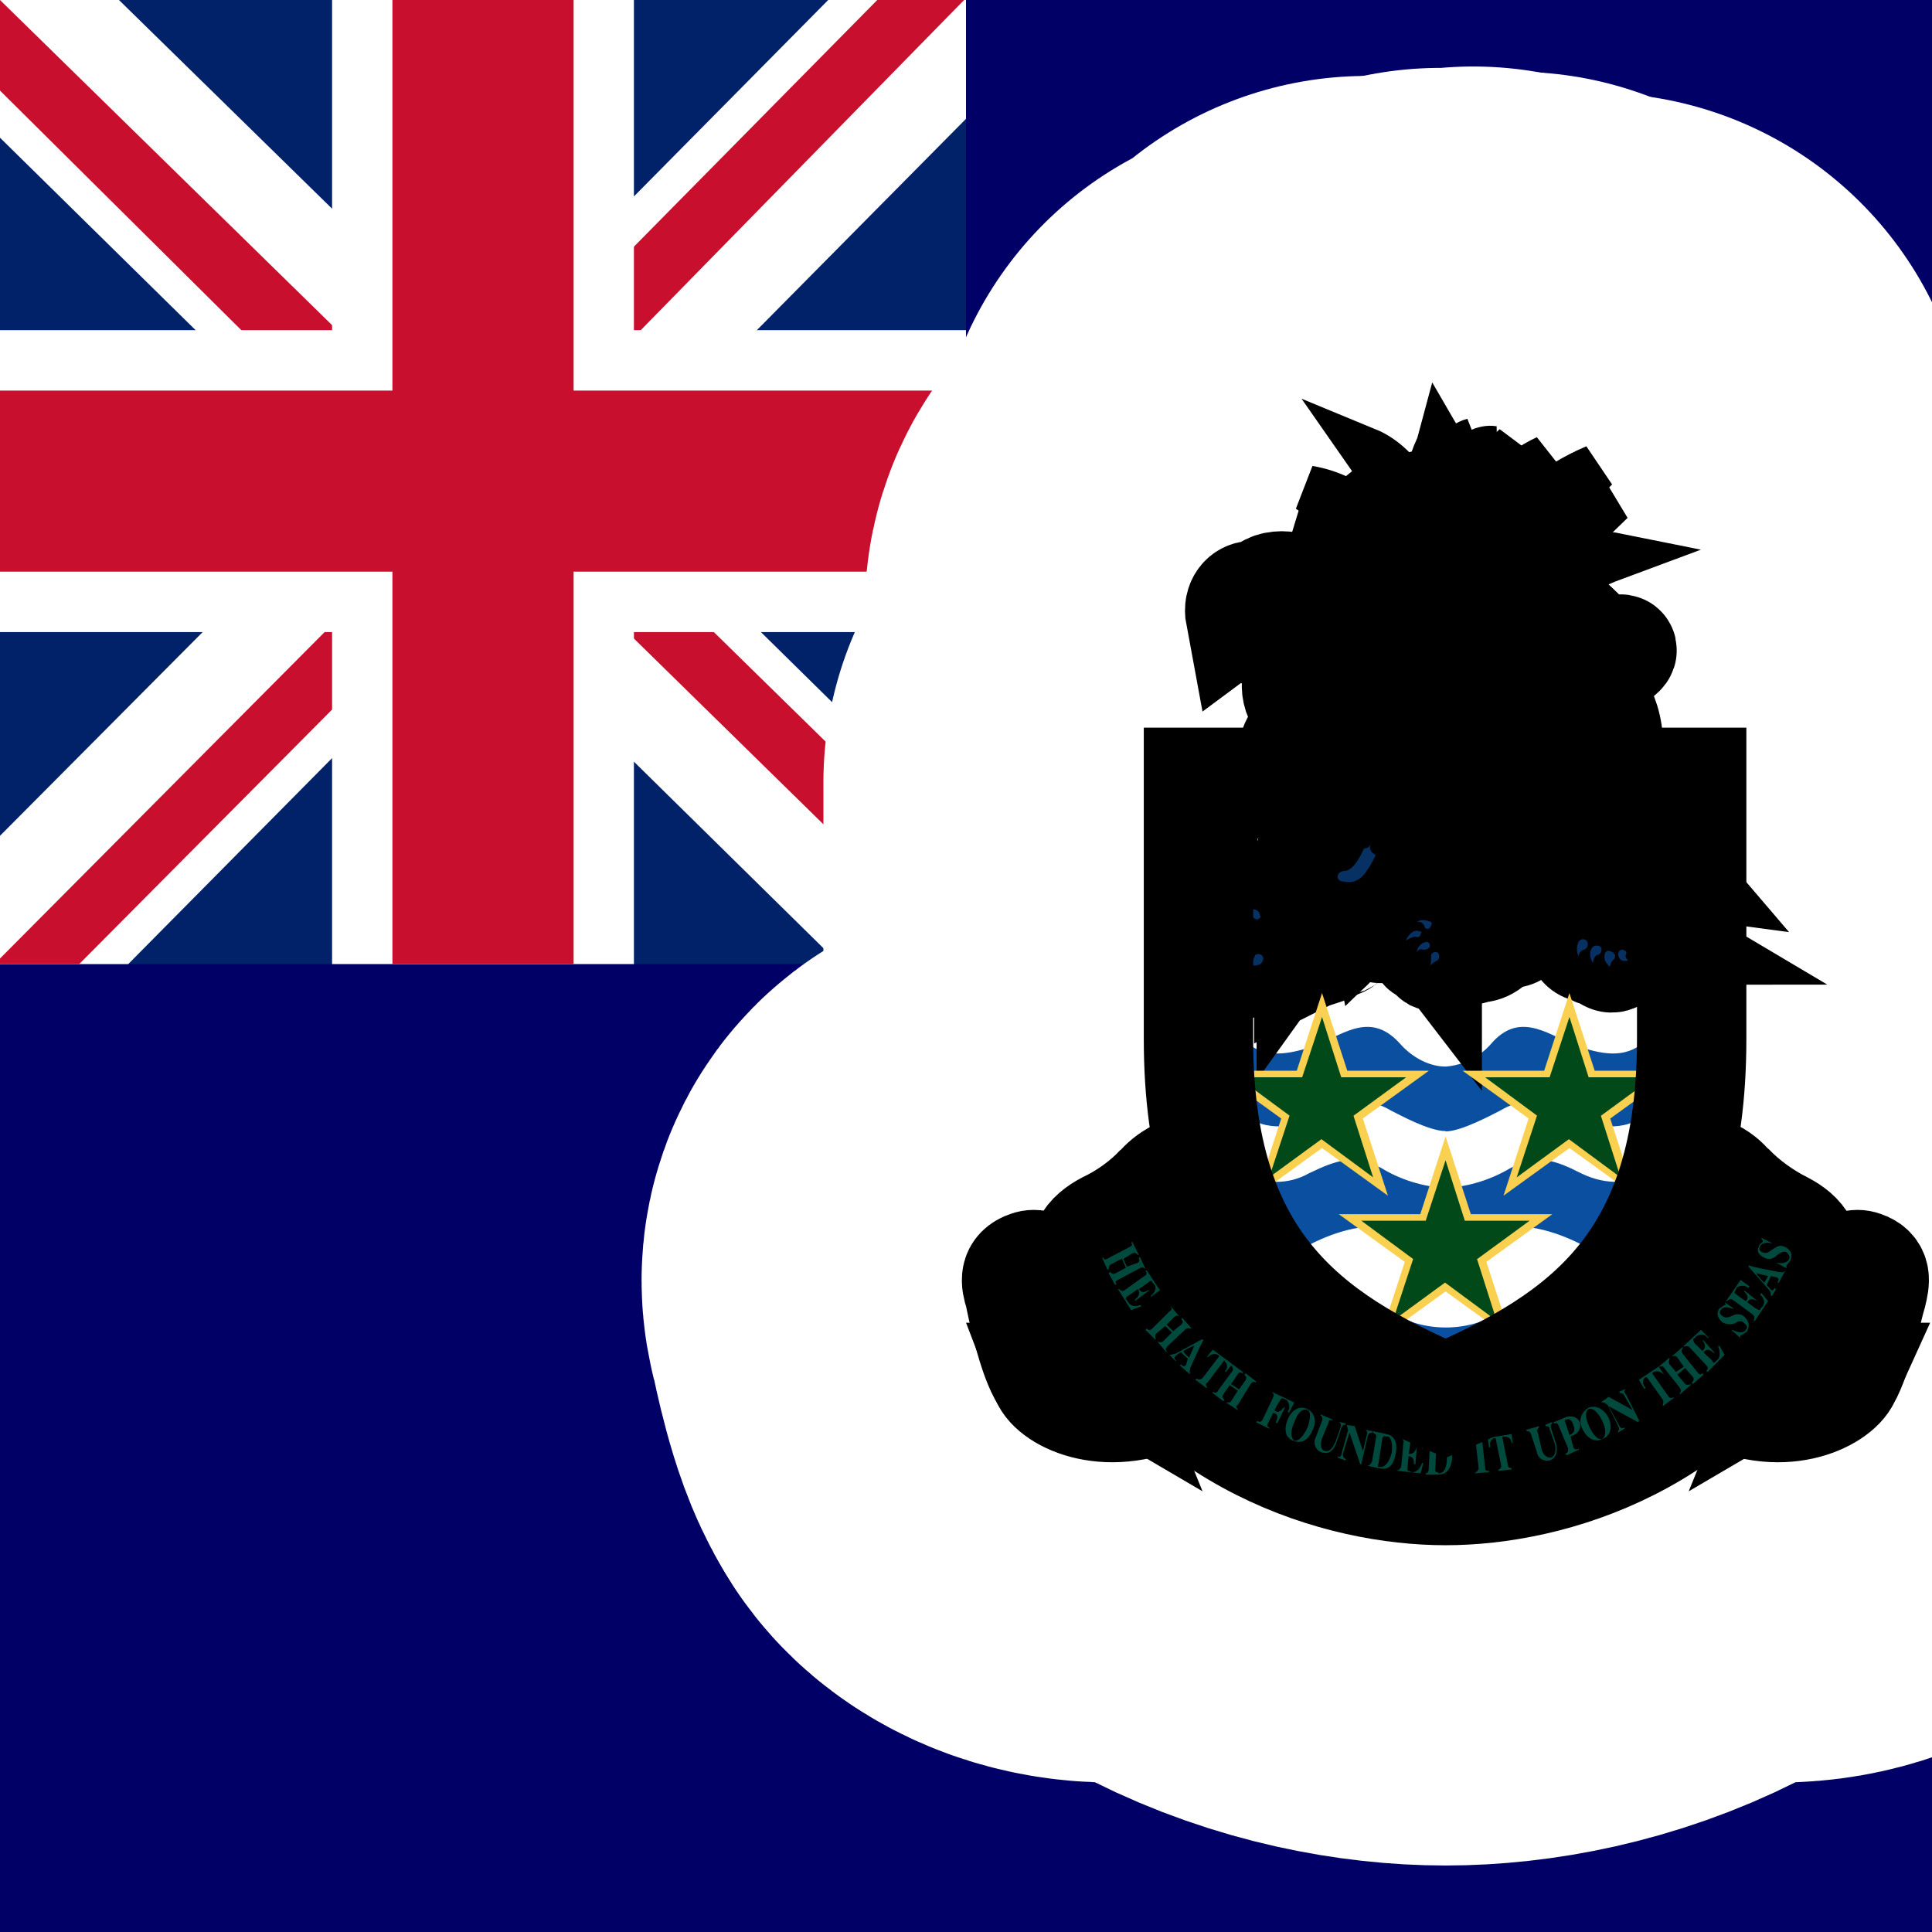 <svg width="18" height="18" viewBox="0 0 18 18" fill="none" xmlns="http://www.w3.org/2000/svg">
<rect x="0" y="0" width="18" height="18" fill="#333333" stroke="none"/>
<g id="ky" clip-path="url(#clip0_186_8234)">
<path id="Vector" d="M0 0H18V18H0V0Z" fill="#000066"/>
<path id="Vector_2" d="M0 -0.018H9V8.982H0V-0.018Z" fill="#012169"/>
<path id="Vector_3" d="M9 -0.018V1.107L5.66 4.482L9 7.77V8.982H7.822L4.465 5.678L1.195 8.982H0V7.787L3.27 4.5L0 1.283V-0.018H1.09L4.465 3.287L7.734 -0.018H9Z" fill="white"/>
<path id="Vector_4" d="M3.234 5.678L3.428 6.275L0.738 8.982H0V8.93L3.234 5.678ZM5.414 5.467L6.363 5.607L9 8.191V8.982L5.414 5.467ZM9 -0.018L5.625 3.428L5.555 2.654L8.191 -0.018H9ZM0 0L3.393 3.322L2.355 3.182L0 0.844V0Z" fill="#C8102E"/>
<path id="Vector_5" d="M3.094 -0.018V8.982H5.906V-0.018H3.094ZM0 3.076V5.889H9V3.076H0Z" fill="white"/>
<path id="Vector_6" d="M0 3.639V5.326H9V3.639H0ZM3.656 -0.018V8.982H5.344V-0.018H3.656Z" fill="#C8102E"/>
<g id="Group">
<path id="ky-a" d="M15.761 7.292V9.681C15.761 11.754 14.78 12.465 13.468 13.028C12.155 12.465 11.165 11.754 11.165 9.681V7.289H15.761V7.292Z" fill="white" stroke="white" stroke-width="6.987" stroke-linejoin="round"/>
<g id="ky-b">
<path id="Vector_7" d="M9.74 12.833C9.814 13.027 10.341 13.286 10.956 12.956C11.373 12.72 11.641 12.393 11.9 11.804C11.971 11.656 12.01 11.472 11.838 11.361C11.703 11.262 11.48 11.152 11.383 11.055C11.334 11.003 11.286 10.967 11.25 10.932C11.275 10.957 11.299 10.98 11.322 11.016C11.567 11.31 11.311 11.74 11.04 11.999C10.843 12.183 10.49 12.636 9.973 12.206C9.863 12.109 9.605 12.513 9.743 12.833H9.74ZM17.196 12.833C17.109 13.027 16.582 13.286 15.981 12.956C15.566 12.72 15.295 12.393 15.027 11.804C14.965 11.656 14.927 11.472 15.098 11.361C15.234 11.262 15.456 11.152 15.554 11.055C15.602 11.003 15.638 10.967 15.687 10.932C15.661 10.957 15.638 10.98 15.615 11.016C15.369 11.31 15.625 11.74 15.884 11.999C16.081 12.183 16.447 12.636 16.963 12.206C17.073 12.109 17.319 12.513 17.194 12.833H17.196Z" fill="#FCEA83" stroke="white" stroke-width="6.987" stroke-linejoin="round"/>
<path id="Vector_8" d="M13.468 13.887C14.448 13.887 15.958 13.444 16.769 11.899C16.902 11.643 16.769 11.507 16.608 11.423C16.425 11.331 16.259 11.21 16.116 11.065C16.313 11.261 16.275 11.397 16.142 11.617C15.515 12.661 14.658 13.188 13.468 13.188C12.278 13.188 11.421 12.661 10.794 11.617C10.661 11.397 10.623 11.261 10.807 11.067C10.666 11.214 10.5 11.335 10.316 11.423C10.157 11.507 10.022 11.643 10.157 11.899C10.966 13.444 12.486 13.887 13.468 13.887Z" fill="#FCEA83" stroke="white" stroke-width="6.987" stroke-linejoin="round"/>
</g>
<path id="ky-c" d="M11.199 11.816C11.173 11.693 11.017 11.742 10.969 11.89C10.902 11.805 10.844 11.714 10.794 11.619C10.649 11.399 10.623 11.25 10.833 11.043C10.93 10.946 11.127 10.833 11.26 10.956C11.542 11.189 11.396 11.57 11.199 11.816ZM15.725 11.816C15.751 11.693 15.922 11.742 15.971 11.89C16.032 11.803 16.094 11.719 16.142 11.619C16.288 11.399 16.314 11.25 16.091 11.043C16.007 10.946 15.81 10.833 15.664 10.956C15.393 11.189 15.528 11.57 15.725 11.816ZM9.74 12.834C9.617 12.65 9.52 12.169 9.495 12.049C9.459 11.939 9.446 11.839 9.582 11.793C9.717 11.742 9.838 11.913 9.899 12.062C9.96 12.207 10.06 12.427 10.17 12.699C9.899 12.54 9.679 12.648 9.74 12.834ZM17.196 12.834C17.306 12.65 17.404 12.169 17.442 12.049C17.468 11.939 17.491 11.839 17.355 11.793C17.219 11.742 17.099 11.913 17.038 12.062C16.976 12.207 16.877 12.427 16.767 12.699C17.038 12.54 17.245 12.648 17.196 12.834Z" fill="#C8102E" stroke="white" stroke-width="6.987" stroke-linejoin="round"/>
<g id="ky-d">
<path id="Vector_9" d="M12.524 7.279C12.366 7.315 12.255 7.327 12.107 7.192C12.01 7.095 12.033 6.923 12.133 6.859C12.243 6.788 12.34 6.739 12.476 6.775C12.611 6.813 12.967 7.143 12.88 7.156C12.793 7.156 12.66 7.24 12.524 7.279ZM12.903 6.69C12.954 6.652 13.015 6.629 13.174 6.614C13.322 6.603 13.43 6.603 13.468 6.716C13.52 6.849 13.555 7.008 13.653 7.082C13.591 7.118 13.284 7.156 13.174 7.095C13.028 7.02 12.99 6.736 12.905 6.69H12.903ZM13.96 6.703C14.008 6.665 14.07 6.665 14.228 6.678C14.387 6.69 14.448 6.703 14.484 6.813C14.523 6.936 14.484 7.095 14.561 7.205C14.484 7.23 14.241 7.23 14.154 7.143C14.021 7.046 14.031 6.762 13.96 6.701V6.703Z" fill="white" stroke="white" stroke-width="6.987" stroke-linejoin="round"/>
<path id="Vector_10" d="M14.694 6.775C14.584 6.749 14.51 6.739 14.464 6.775C14.523 6.849 14.474 7.143 14.597 7.241C14.681 7.302 14.904 7.317 14.953 7.179C15.014 7.056 15.014 6.872 14.697 6.775H14.694ZM13.433 6.652C13.468 6.616 13.543 6.604 13.688 6.604C13.85 6.604 13.944 6.629 13.995 6.726C14.047 6.849 14.031 7.008 14.118 7.108C14.082 7.156 13.75 7.156 13.653 7.082C13.517 6.995 13.504 6.714 13.433 6.652ZM12.391 6.762C12.391 6.701 12.476 6.691 12.698 6.678C12.916 6.652 12.929 6.665 13.003 6.824C13.039 6.911 13.087 7.056 13.187 7.105C12.916 7.169 12.829 7.205 12.683 7.118C12.576 7.051 12.488 6.959 12.427 6.849C12.414 6.813 12.414 6.775 12.389 6.762H12.391Z" fill="#073163" stroke="white" stroke-width="6.987" stroke-linejoin="round"/>
</g>
<g id="ky-e">
<path id="Vector_11" d="M12.414 5.672C12.327 5.672 12.255 5.636 12.204 5.574C12.12 5.462 11.887 5.413 11.787 5.513C11.751 5.539 11.703 5.539 11.667 5.549C11.605 5.549 11.531 5.61 11.554 5.733C11.605 5.695 11.616 5.733 11.654 5.733C11.68 5.72 11.667 5.746 11.667 5.769C11.667 5.83 11.8 5.953 11.923 5.94C12.058 5.94 12.12 5.992 12.143 6.017C12.181 6.05 12.155 6.04 12.181 6.102C12.217 6.137 12.23 6.15 12.168 6.199C12.14 6.222 12.118 6.251 12.102 6.284C12.087 6.317 12.079 6.353 12.079 6.389C12.079 6.426 12.087 6.462 12.102 6.495C12.118 6.528 12.14 6.557 12.168 6.58C12.327 6.7 12.731 6.887 13.187 6.529C13.627 6.186 14.312 6.383 14.364 6.503C14.425 6.629 14.448 6.7 14.461 6.762C14.474 6.813 14.535 6.862 14.622 6.849C14.706 6.849 14.804 6.885 14.852 6.923C14.916 6.959 15.001 6.949 14.978 6.836C14.927 6.493 14.719 6.444 14.696 6.286C14.816 6.296 14.901 6.296 14.952 6.247C14.988 6.199 15.037 6.112 15.088 6.089C15.123 6.063 15.123 6.038 15.075 6.05C15.014 6.063 14.978 6.089 14.865 6.076C14.302 6.015 12.721 5.585 12.414 5.672Z" fill="#059334" stroke="white" stroke-width="6.987" stroke-linejoin="round"/>
<path id="Vector_12" d="M14.916 6.088C14.823 6.154 14.743 6.238 14.681 6.334C14.561 6.493 14.192 6.651 13.737 6.651C13.297 6.651 13.028 6.58 12.831 6.421C12.747 6.354 12.656 6.295 12.56 6.247C12.427 6.186 12.401 6.05 12.437 5.94C12.401 6.001 12.378 6.063 12.304 6.05C12.253 6.05 12.155 6.05 12.181 6.101C12.168 6.076 12.168 6.04 12.155 6.024L12.13 6.001C12.168 6.027 12.255 5.953 12.317 5.953C12.365 5.966 12.427 5.904 12.414 5.83L12.378 5.671C12.475 5.62 13.762 5.856 14.021 5.879C14.277 5.891 15.014 6.001 14.916 6.088Z" fill="#000001" stroke="white" stroke-width="6.987" stroke-linejoin="round"/>
<path id="Vector_13" d="M12.585 5.624C12.708 5.501 12.854 5.439 13.002 5.475H13.038C13.115 5.414 13.284 5.401 13.383 5.45H13.432C13.578 5.401 13.859 5.45 13.959 5.549L13.995 5.575C14.328 5.549 14.522 5.695 14.755 5.931C14.781 5.956 14.816 6.002 14.878 6.015C14.952 6.028 14.965 6.066 14.903 6.102C14.805 6.163 14.718 6.241 14.648 6.332C14.535 6.481 14.179 6.629 13.737 6.629C13.309 6.629 13.051 6.552 12.854 6.407C12.744 6.322 12.659 6.274 12.598 6.235C12.524 6.21 12.427 6.112 12.462 6.015C12.488 5.918 12.427 5.795 12.378 5.672C12.414 5.647 12.511 5.611 12.56 5.636L12.585 5.624Z" fill="#059334" stroke="white" stroke-width="6.987" stroke-linejoin="round"/>
<g id="Group_2">
<path id="Vector_14" d="M14.755 5.931C14.524 5.695 14.327 5.549 13.995 5.572C13.995 5.585 13.995 5.624 13.982 5.649C14.214 5.753 14.419 5.908 14.583 6.102C14.634 6.051 14.719 5.992 14.755 5.931ZM13.959 5.549C13.859 5.452 13.578 5.401 13.432 5.452C13.432 5.501 13.432 5.575 13.406 5.624C13.493 5.659 13.565 5.746 13.639 5.831C13.69 5.818 13.811 5.782 13.872 5.769C13.909 5.699 13.938 5.626 13.959 5.549ZM13.383 5.45C13.284 5.401 13.112 5.414 13.038 5.475C13.012 5.526 13.002 5.624 13.002 5.672C13.053 5.672 13.125 5.708 13.148 5.734C13.225 5.708 13.322 5.659 13.358 5.624C13.37 5.572 13.393 5.501 13.383 5.452V5.45ZM12.585 5.624C12.708 5.501 12.854 5.439 13.002 5.475C12.976 5.514 12.966 5.585 12.966 5.659C12.831 5.647 12.659 5.685 12.585 5.734V5.624Z" fill="#00493D" stroke="white" stroke-width="6.987" stroke-linejoin="round"/>
<path id="Vector_15" d="M14.535 6.126C14.381 5.943 14.189 5.796 13.972 5.696C13.972 5.709 13.946 5.757 13.934 5.796C14.008 5.906 14.154 6.151 14.215 6.287C14.277 6.261 14.448 6.187 14.535 6.126ZM13.604 6.397C13.625 6.23 13.637 6.061 13.639 5.893C13.701 5.88 13.824 5.844 13.872 5.831C13.934 5.931 14.082 6.19 14.143 6.31C13.995 6.346 13.749 6.407 13.604 6.397ZM13.174 5.808C13.235 5.783 13.322 5.732 13.381 5.686C13.432 5.721 13.529 5.808 13.565 5.857C13.565 5.967 13.529 6.287 13.517 6.394C13.419 6.394 13.261 6.371 13.174 6.323C13.187 6.138 13.199 5.931 13.174 5.808ZM12.56 5.954C12.572 5.929 12.585 5.844 12.585 5.808C12.682 5.747 12.928 5.686 13.112 5.783C13.125 5.906 13.112 6.213 13.1 6.287C12.935 6.153 12.755 6.042 12.562 5.954H12.56Z" fill="#00493D" stroke="white" stroke-width="6.987" stroke-linejoin="round"/>
</g>
<g id="Group_3">
<path id="Vector_16" d="M11.948 5.732C11.923 5.732 11.91 5.66 11.861 5.66C11.848 5.66 11.813 5.673 11.8 5.66C11.8 5.686 11.813 5.711 11.825 5.722C11.838 5.757 11.9 5.734 11.948 5.734V5.732Z" fill="#000001"/>
<path id="Vector_17" d="M11.948 5.941C12.094 5.941 12.12 5.757 12.194 5.747M12.033 5.954C12.143 6.005 12.23 5.747 12.314 5.757M11.813 5.636C11.849 5.636 11.874 5.585 11.936 5.647C11.961 5.672 11.997 5.685 12.023 5.685M11.997 5.818C11.946 5.895 11.861 5.941 11.813 5.918M11.787 5.514C11.751 5.539 11.728 5.585 11.703 5.624M11.667 5.695V5.757" stroke="white" stroke-width="6.987" stroke-linejoin="round"/>
</g>
</g>
<g id="ky-f">
<g id="Vector_18">
<path d="M12.98 5.513C12.721 5.316 12.414 5.132 12.133 5.096C12.427 5.292 12.705 5.509 12.967 5.746" fill="black"/>
<path d="M12.98 5.513C12.721 5.316 12.414 5.132 12.133 5.096C12.427 5.292 12.705 5.509 12.967 5.746" stroke="white" stroke-width="6.987" stroke-linejoin="round"/>
</g>
<g id="Vector_19">
<path d="M13.126 5.329C12.819 5.119 12.463 4.886 12.12 4.863C12.441 5.049 12.727 5.29 12.964 5.575M13.517 4.986C13.656 4.671 13.861 4.39 14.118 4.162C13.996 4.421 13.863 4.948 13.799 5.157" fill="black"/>
<path d="M13.126 5.329C12.819 5.119 12.463 4.886 12.12 4.863C12.441 5.049 12.727 5.29 12.964 5.575M13.517 4.986C13.656 4.671 13.861 4.39 14.118 4.162C13.996 4.421 13.863 4.948 13.799 5.157" stroke="white" stroke-width="6.987" stroke-linejoin="round"/>
</g>
<g id="Vector_20">
<path d="M13.788 4.924C13.907 4.636 14.13 4.403 14.412 4.271C14.2 4.537 14.042 4.841 13.947 5.167" fill="black"/>
<path d="M13.788 4.924C13.907 4.636 14.13 4.403 14.412 4.271C14.2 4.537 14.042 4.841 13.947 5.167" stroke="white" stroke-width="6.987" stroke-linejoin="round"/>
</g>
<g id="Vector_21">
<path d="M13.898 5.168C14.133 4.808 14.47 4.527 14.866 4.359C14.559 4.666 14.106 5.229 13.996 5.452M14.07 5.439C14.29 5.316 14.733 5.119 15.05 5.183C14.855 5.255 14.267 5.524 14.008 5.772" fill="black"/>
<path d="M13.898 5.168C14.133 4.808 14.47 4.527 14.866 4.359C14.559 4.666 14.106 5.229 13.996 5.452M14.07 5.439C14.29 5.316 14.733 5.119 15.05 5.183C14.855 5.255 14.267 5.524 14.008 5.772" stroke="white" stroke-width="6.987" stroke-linejoin="round"/>
</g>
<g id="Vector_22">
<path d="M14.021 5.353C14.229 5.133 14.61 4.802 15.014 4.667C14.72 4.948 14.093 5.588 14.008 5.685M13.433 5.22C13.284 4.764 13.064 4.337 12.734 4.201C12.997 4.577 13.18 5.003 13.272 5.452M13.149 5.207C12.906 4.912 12.573 4.618 12.194 4.557C12.565 4.8 12.859 5.144 13.039 5.55" fill="black"/>
<path d="M14.021 5.353C14.229 5.133 14.61 4.802 15.014 4.667C14.72 4.948 14.093 5.588 14.008 5.685M13.433 5.22C13.284 4.764 13.064 4.337 12.734 4.201C12.997 4.577 13.18 5.003 13.272 5.452M13.149 5.207C12.906 4.912 12.573 4.618 12.194 4.557C12.565 4.8 12.859 5.144 13.039 5.55" stroke="white" stroke-width="6.987" stroke-linejoin="round"/>
</g>
<g id="Vector_23">
<path d="M13.287 5.194C12.98 4.641 12.744 4.544 12.611 4.434C12.721 4.641 12.99 5.194 13.149 5.426" fill="black"/>
<path d="M13.287 5.194C12.98 4.641 12.744 4.544 12.611 4.434C12.721 4.641 12.99 5.194 13.149 5.426" stroke="white" stroke-width="6.987" stroke-linejoin="round"/>
</g>
<path id="Vector_24" d="M12.673 5.158C12.848 5.268 12.998 5.414 13.113 5.586" stroke="white" stroke-width="6.987" stroke-linejoin="round"/>
<g id="Vector_25">
<path d="M12.673 5.413C12.745 5.475 12.88 5.549 13.003 5.659ZM14.131 5.598C14.254 5.5 14.523 5.342 14.658 5.291ZM14.044 5.513C14.167 5.352 14.413 5.132 14.5 5.058ZM14.387 4.751C14.222 4.935 14.067 5.128 13.921 5.329ZM14.07 4.641C13.954 4.812 13.851 4.993 13.763 5.181ZM13.1 4.666C13.174 4.863 13.31 5.193 13.356 5.329ZM12.99 4.873C13.041 4.95 13.139 5.119 13.174 5.242Z" fill="black"/>
<path d="M12.673 5.413C12.745 5.475 12.88 5.549 13.003 5.659M14.131 5.598C14.254 5.5 14.523 5.342 14.658 5.291M14.044 5.513C14.167 5.352 14.413 5.132 14.5 5.058M14.387 4.751C14.222 4.935 14.067 5.128 13.921 5.329M14.07 4.641C13.954 4.812 13.851 4.993 13.763 5.181M13.1 4.666C13.174 4.863 13.31 5.193 13.356 5.329M12.99 4.873C13.041 4.95 13.139 5.119 13.174 5.242" stroke="white" stroke-width="6.987" stroke-linejoin="round"/>
</g>
</g>
<g id="ky-g">
<path id="Vector_26" d="M13.406 4.812C13.406 4.702 13.48 4.582 13.555 4.582C13.639 4.582 13.7 4.728 13.7 4.812C13.7 4.912 13.626 4.997 13.555 4.997C13.478 4.997 13.406 4.925 13.406 4.812Z" fill="black" stroke="white" stroke-width="6.987" stroke-linejoin="round"/>
<path id="Vector_27" d="M13.248 4.912C13.261 4.789 13.345 4.692 13.419 4.702C13.493 4.715 13.529 4.863 13.517 4.948C13.504 5.045 13.419 5.119 13.358 5.106C13.296 5.106 13.235 5.022 13.248 4.912ZM13.578 4.948C13.552 4.838 13.604 4.717 13.678 4.702C13.749 4.692 13.823 4.812 13.836 4.912C13.862 5.009 13.798 5.106 13.736 5.106C13.678 5.119 13.591 5.058 13.578 4.948Z" fill="black" stroke="white" stroke-width="6.987" stroke-linejoin="round"/>
<path id="Vector_28" d="M13.394 5.045C13.394 4.924 13.468 4.814 13.542 4.814C13.626 4.814 13.688 4.948 13.688 5.045C13.688 5.145 13.616 5.229 13.542 5.229C13.468 5.229 13.394 5.157 13.394 5.045Z" fill="black" stroke="white" stroke-width="6.987" stroke-linejoin="round"/>
<path id="Vector_29" d="M13.174 5.107C13.174 4.997 13.261 4.877 13.332 4.877C13.409 4.877 13.481 5.023 13.481 5.107C13.481 5.207 13.394 5.291 13.332 5.291C13.261 5.291 13.174 5.22 13.174 5.107ZM13.627 5.058C13.627 4.948 13.704 4.828 13.775 4.828C13.86 4.828 13.921 4.974 13.921 5.058C13.921 5.158 13.849 5.243 13.775 5.243C13.701 5.243 13.627 5.168 13.627 5.058Z" fill="black" stroke="white" stroke-width="6.987" stroke-linejoin="round"/>
<path id="Vector_30" d="M13.578 5.157C13.578 5.034 13.665 4.924 13.737 4.924C13.813 4.924 13.885 5.057 13.885 5.154C13.885 5.254 13.811 5.341 13.737 5.341C13.665 5.341 13.578 5.264 13.578 5.157Z" fill="black" stroke="white" stroke-width="6.987" stroke-linejoin="round"/>
<path id="Vector_31" d="M13.383 5.267C13.383 5.144 13.455 5.034 13.529 5.034C13.616 5.034 13.678 5.18 13.678 5.265C13.678 5.367 13.601 5.451 13.529 5.451C13.455 5.451 13.381 5.375 13.381 5.267H13.383ZM13.076 5.267C13.076 5.144 13.138 5.034 13.199 5.034C13.26 5.034 13.309 5.18 13.309 5.265C13.309 5.367 13.248 5.451 13.199 5.451C13.138 5.451 13.076 5.375 13.076 5.267ZM13.762 5.244C13.762 5.132 13.823 5.021 13.885 5.021C13.946 5.021 14.008 5.157 14.008 5.242C14.008 5.352 13.933 5.426 13.885 5.426C13.823 5.426 13.762 5.352 13.762 5.242V5.244Z" fill="black" stroke="white" stroke-width="6.987" stroke-linejoin="round"/>
<path id="Vector_32" d="M13.837 5.448C13.862 5.328 13.934 5.228 13.982 5.244C14.034 5.254 14.044 5.4 14.021 5.487C14.008 5.597 13.934 5.658 13.885 5.645C13.834 5.635 13.811 5.548 13.834 5.451L13.837 5.448Z" fill="black" stroke="white" stroke-width="6.987" stroke-linejoin="round"/>
<path id="Vector_33" d="M13.604 5.413C13.616 5.303 13.688 5.193 13.749 5.206C13.824 5.206 13.859 5.352 13.849 5.436C13.836 5.549 13.772 5.623 13.714 5.61C13.652 5.61 13.591 5.523 13.604 5.413ZM13.261 5.449C13.222 5.329 13.148 5.244 13.1 5.255C13.051 5.268 13.038 5.413 13.064 5.5C13.089 5.598 13.161 5.659 13.21 5.646C13.248 5.636 13.286 5.549 13.261 5.452V5.449Z" fill="black" stroke="white" stroke-width="6.987" stroke-linejoin="round"/>
<path id="Vector_34" d="M13.174 5.425C13.174 5.315 13.235 5.205 13.297 5.205C13.371 5.205 13.419 5.341 13.419 5.425C13.419 5.535 13.358 5.609 13.297 5.609C13.245 5.609 13.174 5.535 13.174 5.425Z" fill="black" stroke="white" stroke-width="6.987" stroke-linejoin="round"/>
<path id="Vector_35" d="M13.358 5.475C13.358 5.352 13.432 5.244 13.504 5.244C13.591 5.244 13.652 5.377 13.652 5.475C13.652 5.574 13.578 5.659 13.504 5.659C13.432 5.659 13.358 5.585 13.358 5.475ZM13.419 4.126C13.393 4.223 13.309 4.31 13.368 4.446C13.26 4.408 13.163 4.395 13.076 4.495C13.186 4.482 13.283 4.52 13.332 4.592C13.235 4.579 13.186 4.63 13.161 4.692C13.248 4.666 13.332 4.64 13.37 4.653C13.332 4.692 13.271 4.75 13.26 4.802C13.332 4.74 13.419 4.75 13.468 4.715C13.432 4.802 13.504 4.886 13.565 4.97C13.555 4.85 13.626 4.766 13.591 4.702C13.7 4.727 13.713 4.825 13.872 4.825C13.81 4.789 13.775 4.666 13.7 4.666C13.736 4.653 13.885 4.64 13.91 4.666C13.885 4.615 13.798 4.569 13.749 4.569C13.8 4.518 13.885 4.42 13.946 4.395C13.859 4.408 13.726 4.42 13.678 4.495C13.798 4.395 13.775 4.213 13.908 4.187C13.836 4.175 13.726 4.223 13.639 4.31C13.678 4.236 13.678 4.139 13.726 4.113C13.626 4.139 13.516 4.262 13.48 4.323C13.475 4.254 13.454 4.186 13.419 4.126Z" fill="black" stroke="white" stroke-width="6.987" stroke-linejoin="round"/>
<g id="Vector_36">
<path d="M13.481 4.323C13.481 4.359 13.481 4.433 13.468 4.456ZM13.639 4.311C13.614 4.336 13.565 4.421 13.565 4.495Z" fill="black"/>
<path d="M13.481 4.323C13.481 4.359 13.481 4.433 13.468 4.456M13.639 4.311C13.614 4.336 13.565 4.421 13.565 4.495" stroke="white" stroke-width="6.987" stroke-linejoin="round"/>
</g>
<path id="Vector_37" d="M13.714 4.457C13.672 4.482 13.641 4.522 13.627 4.57" stroke="white" stroke-width="6.987" stroke-linejoin="round"/>
</g>
</g>
<g id="Group_4">
<g id="ky-b_2">
<path id="Vector_38" d="M9.74 12.833C9.814 13.027 10.341 13.286 10.956 12.956C11.373 12.72 11.641 12.393 11.9 11.804C11.971 11.656 12.01 11.472 11.838 11.361C11.703 11.262 11.48 11.152 11.383 11.055C11.334 11.003 11.286 10.967 11.25 10.932C11.275 10.957 11.299 10.98 11.322 11.016C11.567 11.31 11.311 11.74 11.04 11.999C10.843 12.183 10.49 12.636 9.973 12.206C9.863 12.109 9.605 12.513 9.743 12.833H9.74ZM17.196 12.833C17.109 13.027 16.582 13.286 15.981 12.956C15.566 12.72 15.295 12.393 15.027 11.804C14.965 11.656 14.927 11.472 15.098 11.361C15.234 11.262 15.456 11.152 15.554 11.055C15.602 11.003 15.638 10.967 15.687 10.932C15.661 10.957 15.638 10.98 15.615 11.016C15.369 11.31 15.625 11.74 15.884 11.999C16.081 12.183 16.447 12.636 16.963 12.206C17.073 12.109 17.319 12.513 17.194 12.833H17.196Z" fill="#FCEA83" stroke="black" stroke-width="1.019"/>
<path id="Vector_39" d="M13.468 13.887C14.448 13.887 15.958 13.444 16.769 11.899C16.902 11.643 16.769 11.507 16.608 11.423C16.425 11.331 16.259 11.21 16.116 11.065C16.313 11.261 16.275 11.397 16.142 11.617C15.515 12.661 14.658 13.188 13.468 13.188C12.278 13.188 11.421 12.661 10.794 11.617C10.661 11.397 10.623 11.261 10.807 11.067C10.666 11.214 10.5 11.335 10.316 11.423C10.157 11.507 10.022 11.643 10.157 11.899C10.966 13.444 12.486 13.887 13.468 13.887Z" fill="#FCEA83" stroke="black" stroke-width="1.019"/>
</g>
<path id="ky-c_2" d="M11.199 11.814C11.173 11.691 11.017 11.74 10.969 11.888C10.902 11.803 10.844 11.713 10.794 11.617C10.649 11.397 10.623 11.248 10.833 11.041C10.93 10.944 11.127 10.831 11.26 10.954C11.542 11.187 11.396 11.568 11.199 11.814ZM15.725 11.814C15.751 11.691 15.922 11.74 15.971 11.888C16.032 11.801 16.094 11.717 16.142 11.617C16.288 11.397 16.314 11.248 16.091 11.041C16.007 10.944 15.81 10.831 15.664 10.954C15.393 11.187 15.528 11.568 15.725 11.814ZM9.74 12.832C9.617 12.648 9.52 12.167 9.495 12.047C9.459 11.937 9.446 11.837 9.582 11.791C9.717 11.74 9.838 11.911 9.899 12.06C9.96 12.205 10.06 12.425 10.17 12.697C9.899 12.538 9.679 12.646 9.74 12.832ZM17.196 12.832C17.306 12.648 17.404 12.167 17.442 12.047C17.468 11.937 17.491 11.837 17.355 11.791C17.219 11.74 17.099 11.911 17.038 12.06C16.976 12.205 16.877 12.425 16.767 12.697C17.038 12.538 17.245 12.646 17.196 12.832Z" fill="#C8102E" stroke="black" stroke-width="1.019"/>
<g id="Group_5">
<path id="Vector_40" d="M10.452 11.727L10.355 11.778C10.329 11.788 10.329 11.814 10.329 11.827H10.316L10.268 11.717H10.28C10.28 11.727 10.293 11.742 10.316 11.727L10.526 11.617C10.552 11.604 10.552 11.591 10.539 11.581L10.549 11.568L10.61 11.691H10.6C10.587 11.678 10.575 11.666 10.549 11.678L10.465 11.73L10.5 11.801L10.6 11.765C10.626 11.753 10.61 11.727 10.61 11.714H10.623L10.674 11.827C10.662 11.814 10.649 11.801 10.623 11.814L10.416 11.924C10.39 11.937 10.39 11.95 10.403 11.96L10.39 11.973L10.329 11.863L10.342 11.85C10.355 11.863 10.367 11.875 10.393 11.863L10.49 11.811L10.452 11.727ZM10.662 11.888C10.687 11.875 10.687 11.863 10.672 11.837H10.685L10.807 12.021L10.723 12.083V12.072C10.772 12.034 10.772 11.985 10.759 11.973C10.746 11.96 10.733 11.947 10.733 11.937C10.723 11.937 10.723 11.924 10.697 11.95L10.61 12.011C10.623 12.021 10.636 12.06 10.697 12.021H10.71L10.575 12.121V12.108C10.636 12.057 10.61 12.021 10.6 12.011L10.513 12.072C10.488 12.083 10.488 12.098 10.488 12.108C10.5 12.108 10.5 12.121 10.513 12.134C10.526 12.159 10.564 12.182 10.623 12.159L10.636 12.17L10.539 12.206L10.416 12.011H10.429C10.439 12.021 10.454 12.037 10.477 12.021L10.662 11.888ZM10.856 12.354L10.772 12.425C10.759 12.438 10.759 12.464 10.772 12.477H10.759L10.672 12.39L10.685 12.377C10.697 12.39 10.71 12.402 10.736 12.377L10.895 12.218C10.92 12.206 10.92 12.193 10.905 12.167L10.992 12.269C10.979 12.254 10.956 12.254 10.941 12.269L10.869 12.341L10.93 12.402L11.005 12.341C11.03 12.316 11.017 12.305 11.005 12.29L11.017 12.28L11.102 12.377H11.089C11.079 12.377 11.063 12.367 11.04 12.39L10.882 12.538C10.856 12.564 10.856 12.574 10.869 12.587V12.6L10.784 12.5C10.795 12.5 10.82 12.512 10.833 12.5L10.918 12.415L10.856 12.354ZM11.04 12.612L11.079 12.648L11.127 12.538C11.127 12.538 11.089 12.548 11.027 12.587L11.04 12.612ZM11.04 12.612L11.027 12.623L11.002 12.597C10.992 12.61 10.979 12.61 10.966 12.623C10.93 12.648 10.941 12.661 10.956 12.674V12.684L10.895 12.623H10.905L10.956 12.61L11.199 12.477L11.212 12.487C11.212 12.487 11.199 12.5 11.089 12.745C11.089 12.771 11.079 12.781 11.089 12.807L10.992 12.722L11.005 12.71C11.017 12.735 11.04 12.735 11.053 12.71C11.053 12.697 11.066 12.671 11.066 12.658L11.027 12.623L11.04 12.61V12.612ZM11.137 12.855L11.15 12.843C11.163 12.855 11.176 12.855 11.201 12.843L11.36 12.635L11.347 12.623C11.322 12.61 11.286 12.61 11.25 12.648V12.635L11.299 12.574L11.483 12.71L11.422 12.781H11.409C11.445 12.745 11.434 12.697 11.409 12.684V12.671L11.25 12.881C11.225 12.894 11.237 12.917 11.25 12.93H11.237L11.137 12.855Z" fill="#00493D"/>
<path id="Vector_41" d="M11.457 12.905L11.396 12.992C11.383 13.018 11.396 13.028 11.409 13.044L11.396 13.054L11.299 12.98V12.967C11.324 12.98 11.335 12.98 11.347 12.957L11.483 12.772C11.493 12.747 11.483 12.734 11.47 12.721L11.483 12.711L11.58 12.783V12.795C11.555 12.783 11.544 12.783 11.529 12.808L11.47 12.895L11.544 12.944L11.606 12.857C11.616 12.831 11.606 12.821 11.593 12.808L11.606 12.795L11.703 12.87V12.882C11.69 12.87 11.667 12.87 11.652 12.895L11.532 13.09C11.506 13.102 11.519 13.115 11.532 13.128V13.138L11.422 13.067H11.434C11.445 13.067 11.46 13.067 11.47 13.054L11.532 12.957L11.457 12.905ZM11.703 13.251L11.716 13.238C11.729 13.251 11.752 13.251 11.764 13.225L11.862 13.018C11.874 12.992 11.862 12.98 11.849 12.967L12.059 13.067L12.008 13.164L11.997 13.151C12.033 13.102 11.997 13.054 11.985 13.041C11.972 13.041 11.959 13.028 11.949 13.028C11.936 13.028 11.936 13.028 11.923 13.054C11.91 13.067 11.874 13.138 11.874 13.138C11.887 13.151 11.91 13.177 11.961 13.113H11.972L11.9 13.261L11.887 13.251C11.923 13.174 11.874 13.164 11.862 13.164L11.813 13.261C11.8 13.287 11.813 13.299 11.826 13.299V13.312L11.703 13.251ZM12.059 13.422C12.023 13.397 12.023 13.322 12.059 13.251C12.084 13.174 12.133 13.115 12.182 13.138C12.217 13.151 12.207 13.225 12.182 13.299C12.143 13.384 12.095 13.432 12.059 13.422H12.046C12.133 13.458 12.194 13.409 12.23 13.322C12.266 13.251 12.256 13.164 12.179 13.128C12.107 13.09 12.033 13.138 11.997 13.225C11.961 13.312 11.972 13.397 12.049 13.422H12.059ZM12.438 13.445L12.489 13.299C12.499 13.274 12.489 13.261 12.476 13.248L12.537 13.261V13.274C12.524 13.274 12.512 13.274 12.499 13.299L12.45 13.445C12.425 13.507 12.389 13.555 12.317 13.532C12.266 13.52 12.23 13.458 12.256 13.397L12.317 13.238C12.327 13.212 12.317 13.2 12.304 13.187V13.177L12.414 13.225V13.238C12.402 13.225 12.379 13.225 12.379 13.251L12.315 13.407C12.302 13.456 12.302 13.504 12.34 13.517C12.376 13.53 12.412 13.504 12.435 13.443L12.438 13.445ZM12.55 13.287C12.55 13.274 12.55 13.274 12.537 13.274L12.622 13.287L12.698 13.52L12.734 13.371C12.745 13.345 12.734 13.335 12.722 13.322L12.793 13.335L12.783 13.348C12.77 13.348 12.757 13.348 12.745 13.374L12.683 13.642H12.673L12.573 13.348L12.512 13.545C12.512 13.581 12.524 13.581 12.537 13.594V13.607L12.463 13.581V13.568C12.476 13.581 12.499 13.568 12.499 13.543L12.56 13.322L12.55 13.287ZM12.967 13.532C12.941 13.642 12.89 13.668 12.867 13.668H12.842C12.842 13.668 12.832 13.655 12.842 13.642L12.88 13.397C12.893 13.384 12.893 13.371 12.906 13.384H12.931C12.954 13.384 12.977 13.435 12.967 13.532L13.003 13.545C13.028 13.422 12.977 13.371 12.916 13.361C12.867 13.348 12.793 13.335 12.793 13.335V13.348C12.806 13.361 12.832 13.361 12.819 13.399L12.783 13.617C12.77 13.642 12.757 13.655 12.745 13.655H12.734L12.854 13.681C12.916 13.691 12.977 13.681 13.003 13.545L12.967 13.532ZM13.077 13.432C13.077 13.407 13.052 13.397 13.039 13.397V13.384L13.261 13.409L13.249 13.507C13.249 13.445 13.21 13.422 13.187 13.422C13.174 13.409 13.162 13.409 13.149 13.409C13.139 13.409 13.139 13.409 13.139 13.445L13.126 13.545C13.139 13.545 13.174 13.555 13.2 13.484L13.187 13.642H13.174C13.174 13.568 13.139 13.568 13.123 13.568L13.113 13.678C13.113 13.704 13.113 13.704 13.126 13.704L13.151 13.716C13.187 13.716 13.223 13.704 13.249 13.63H13.261L13.236 13.727L13.003 13.701C13.028 13.701 13.039 13.691 13.054 13.668L13.077 13.432ZM13.481 13.581C13.481 13.691 13.443 13.727 13.407 13.727C13.394 13.716 13.394 13.716 13.382 13.716L13.371 13.704L13.384 13.448C13.384 13.432 13.384 13.432 13.394 13.432H13.42C13.446 13.432 13.481 13.471 13.481 13.581H13.53C13.53 13.458 13.469 13.422 13.407 13.422C13.356 13.409 13.284 13.409 13.284 13.409V13.422C13.297 13.422 13.323 13.432 13.323 13.458L13.31 13.691C13.31 13.716 13.297 13.727 13.284 13.727V13.739H13.394C13.456 13.739 13.517 13.714 13.53 13.581H13.479H13.481ZM13.837 13.678C13.837 13.704 13.85 13.704 13.873 13.704V13.716L13.737 13.727C13.75 13.716 13.776 13.701 13.776 13.678L13.75 13.448C13.737 13.422 13.725 13.422 13.701 13.422V13.409L13.837 13.397C13.824 13.409 13.799 13.422 13.812 13.448L13.837 13.678ZM13.96 13.704V13.691C13.973 13.691 13.986 13.678 13.986 13.655L13.934 13.399H13.921C13.896 13.409 13.873 13.432 13.886 13.484H13.873L13.86 13.397L14.083 13.361L14.093 13.445H14.083C14.083 13.397 14.044 13.384 14.006 13.384H13.996L14.047 13.64C14.047 13.665 14.057 13.678 14.083 13.678V13.691L13.96 13.704ZM14.487 13.458L14.436 13.312C14.436 13.287 14.413 13.287 14.4 13.287V13.274L14.461 13.248V13.261C14.449 13.274 14.449 13.274 14.449 13.299L14.5 13.458C14.51 13.509 14.51 13.581 14.438 13.607C14.387 13.617 14.328 13.594 14.316 13.52L14.264 13.361C14.254 13.335 14.241 13.335 14.229 13.335L14.216 13.322L14.339 13.287V13.299C14.328 13.312 14.313 13.325 14.328 13.348L14.364 13.507C14.377 13.558 14.415 13.581 14.449 13.581C14.487 13.568 14.5 13.52 14.487 13.458ZM14.623 13.371C14.681 13.345 14.671 13.312 14.658 13.274C14.646 13.238 14.623 13.212 14.597 13.225C14.584 13.225 14.571 13.238 14.584 13.251L14.623 13.371ZM14.633 13.384L14.658 13.484C14.671 13.509 14.694 13.509 14.71 13.494V13.507L14.597 13.558L14.584 13.545C14.61 13.532 14.61 13.52 14.61 13.494L14.523 13.287C14.51 13.251 14.497 13.261 14.474 13.261V13.251L14.597 13.2C14.648 13.189 14.694 13.2 14.72 13.251C14.733 13.312 14.707 13.348 14.658 13.374C14.646 13.374 14.633 13.384 14.633 13.384Z" fill="#00493D"/>
<path id="Vector_42" d="M14.927 13.405C14.891 13.421 14.842 13.37 14.804 13.285C14.768 13.211 14.768 13.137 14.804 13.127C14.842 13.114 14.891 13.162 14.927 13.236C14.965 13.311 14.965 13.382 14.927 13.408C15.003 13.382 15.026 13.298 14.988 13.211C14.952 13.137 14.878 13.088 14.804 13.114C14.787 13.122 14.771 13.134 14.759 13.149C14.746 13.164 14.737 13.181 14.731 13.199C14.725 13.217 14.723 13.237 14.725 13.256C14.727 13.275 14.733 13.294 14.742 13.311C14.781 13.395 14.855 13.444 14.927 13.408V13.405ZM14.939 13.065H14.916L14.988 13.014L15.21 13.137L15.134 13.004C15.123 12.978 15.098 12.978 15.088 12.978V12.965L15.149 12.94C15.136 12.955 15.123 12.965 15.149 12.991L15.272 13.236L15.259 13.249L14.988 13.101L15.088 13.285C15.098 13.311 15.123 13.311 15.136 13.298V13.311L15.075 13.347V13.334C15.088 13.321 15.088 13.308 15.075 13.285L14.978 13.088L14.939 13.065ZM15.492 13.101V13.088C15.492 13.075 15.505 13.062 15.492 13.04L15.344 12.832H15.331C15.305 12.842 15.295 12.894 15.331 12.929L15.32 12.942L15.269 12.855L15.454 12.732L15.505 12.809C15.466 12.771 15.428 12.771 15.405 12.784L15.392 12.794L15.541 13.004C15.553 13.029 15.576 13.029 15.592 13.016V13.027L15.492 13.101Z" fill="#00493D"/>
<path id="Vector_43" d="M15.628 12.807L15.7 12.894C15.713 12.905 15.738 12.905 15.751 12.894V12.905L15.651 12.992V12.979C15.664 12.966 15.664 12.953 15.651 12.93L15.505 12.746C15.492 12.72 15.48 12.733 15.454 12.733L15.554 12.649V12.662C15.554 12.672 15.541 12.687 15.554 12.71L15.615 12.782L15.687 12.733L15.628 12.649C15.615 12.623 15.59 12.636 15.577 12.636L15.677 12.549V12.562C15.664 12.575 15.664 12.587 15.677 12.613L15.823 12.795C15.835 12.807 15.848 12.807 15.861 12.795L15.871 12.807L15.774 12.894L15.761 12.882C15.774 12.869 15.787 12.856 15.774 12.831L15.7 12.746L15.628 12.807ZM15.738 12.549C15.725 12.539 15.7 12.539 15.687 12.549V12.539L15.848 12.39L15.922 12.465H15.91C15.871 12.413 15.823 12.439 15.8 12.452C15.8 12.465 15.787 12.465 15.774 12.477C15.774 12.477 15.774 12.488 15.787 12.513L15.861 12.587C15.871 12.575 15.91 12.549 15.861 12.488H15.871L15.971 12.6V12.61C15.91 12.549 15.884 12.585 15.871 12.6L15.948 12.672C15.958 12.697 15.971 12.697 15.971 12.697L16.007 12.662C16.02 12.649 16.032 12.61 16.007 12.539H16.02L16.068 12.623L15.91 12.782L15.897 12.772C15.91 12.759 15.922 12.746 15.897 12.72L15.738 12.549ZM16.032 12.206C16.02 12.219 16.02 12.245 16.043 12.257C16.068 12.28 16.094 12.28 16.142 12.257C16.168 12.245 16.214 12.232 16.252 12.268C16.314 12.329 16.288 12.378 16.278 12.403C16.265 12.416 16.24 12.429 16.227 12.439C16.214 12.439 16.214 12.439 16.214 12.452V12.465L16.13 12.39H16.142C16.191 12.416 16.24 12.426 16.265 12.39C16.291 12.365 16.265 12.339 16.252 12.329C16.227 12.303 16.201 12.303 16.165 12.329C16.13 12.342 16.081 12.342 16.043 12.316C15.994 12.268 15.994 12.232 16.017 12.193L16.068 12.158C16.081 12.158 16.081 12.158 16.068 12.132L16.155 12.193H16.142C16.081 12.168 16.043 12.183 16.032 12.206ZM16.142 12.109C16.117 12.096 16.104 12.109 16.091 12.122H16.081L16.217 11.925L16.301 11.986L16.288 11.999C16.273 11.986 16.253 11.979 16.233 11.979C16.213 11.979 16.194 11.986 16.178 11.999C16.178 12.012 16.165 12.024 16.165 12.035C16.155 12.035 16.155 12.047 16.178 12.06C16.191 12.073 16.265 12.122 16.265 12.122C16.278 12.109 16.301 12.083 16.252 12.035V12.022L16.375 12.122C16.301 12.083 16.288 12.122 16.278 12.132L16.362 12.193C16.388 12.206 16.398 12.206 16.398 12.206C16.398 12.193 16.411 12.181 16.424 12.17C16.437 12.145 16.449 12.109 16.398 12.06L16.411 12.047L16.473 12.122L16.35 12.306H16.337C16.35 12.28 16.35 12.268 16.327 12.245L16.142 12.109ZM16.473 11.889L16.437 11.95C16.386 11.899 16.362 11.863 16.362 11.863L16.473 11.889ZM16.498 11.889C16.511 11.889 16.534 11.899 16.547 11.899C16.582 11.912 16.572 11.925 16.559 11.95H16.572L16.634 11.838C16.608 11.863 16.595 11.851 16.572 11.851C16.314 11.802 16.291 11.789 16.291 11.789V11.802L16.485 12.022C16.498 12.035 16.498 12.06 16.498 12.073H16.511L16.547 12.012L16.534 11.999C16.521 12.024 16.508 12.035 16.485 11.999L16.46 11.973L16.498 11.889ZM16.398 11.618C16.388 11.63 16.388 11.656 16.424 11.669C16.46 11.679 16.475 11.669 16.511 11.643C16.547 11.618 16.582 11.592 16.631 11.618C16.708 11.656 16.692 11.717 16.682 11.741L16.644 11.792V11.815L16.547 11.764C16.608 11.776 16.657 11.764 16.669 11.728C16.682 11.702 16.657 11.679 16.644 11.666C16.618 11.656 16.595 11.666 16.559 11.692C16.521 11.728 16.483 11.743 16.437 11.717C16.386 11.692 16.362 11.656 16.386 11.618C16.386 11.592 16.411 11.582 16.424 11.569C16.424 11.556 16.424 11.556 16.411 11.543V11.533L16.511 11.582H16.498C16.437 11.569 16.398 11.595 16.398 11.618Z" fill="#00493D"/>
</g>
</g>
<g id="Group_6">
<g id="ky-d_2">
<path id="Vector_44" d="M12.524 7.279C12.366 7.315 12.255 7.327 12.107 7.192C12.01 7.095 12.033 6.923 12.133 6.859C12.243 6.788 12.34 6.739 12.476 6.775C12.611 6.813 12.967 7.143 12.88 7.156C12.793 7.156 12.66 7.24 12.524 7.279ZM12.903 6.69C12.954 6.652 13.015 6.629 13.174 6.614C13.322 6.603 13.43 6.603 13.468 6.716C13.52 6.849 13.555 7.008 13.653 7.082C13.591 7.118 13.284 7.156 13.174 7.095C13.028 7.02 12.99 6.736 12.905 6.69H12.903ZM13.96 6.703C14.008 6.665 14.07 6.665 14.228 6.678C14.387 6.69 14.448 6.703 14.484 6.813C14.523 6.936 14.484 7.095 14.561 7.205C14.484 7.23 14.241 7.23 14.154 7.143C14.021 7.046 14.031 6.762 13.96 6.701V6.703Z" fill="white" stroke="black" stroke-width="1.019"/>
<path id="Vector_45" d="M14.694 6.775C14.584 6.749 14.51 6.739 14.464 6.775C14.523 6.849 14.474 7.143 14.597 7.241C14.681 7.302 14.904 7.317 14.953 7.179C15.014 7.056 15.014 6.872 14.697 6.775H14.694ZM13.433 6.652C13.468 6.616 13.543 6.604 13.688 6.604C13.85 6.604 13.944 6.629 13.995 6.726C14.047 6.849 14.031 7.008 14.118 7.108C14.082 7.156 13.75 7.156 13.653 7.082C13.517 6.995 13.504 6.714 13.433 6.652ZM12.391 6.762C12.391 6.701 12.476 6.691 12.698 6.678C12.916 6.652 12.929 6.665 13.003 6.824C13.039 6.911 13.087 7.056 13.187 7.105C12.916 7.169 12.829 7.205 12.683 7.118C12.576 7.051 12.488 6.959 12.427 6.849C12.414 6.813 12.414 6.775 12.389 6.762H12.391Z" fill="#073163" stroke="black" stroke-width="1.019"/>
</g>
<g id="Group_7">
<g id="ky-f_2">
<g id="Vector_46">
<path d="M12.979 5.513C12.72 5.316 12.413 5.132 12.132 5.096C12.425 5.292 12.704 5.509 12.966 5.746" fill="#F9D050"/>
<path d="M12.979 5.513C12.72 5.316 12.413 5.132 12.132 5.096C12.425 5.292 12.704 5.509 12.966 5.746" stroke="black" stroke-width="0.437"/>
</g>
<g id="Vector_47">
<path d="M13.125 5.329C12.818 5.119 12.462 4.886 12.119 4.863C12.44 5.049 12.726 5.29 12.963 5.575M13.516 4.986C13.655 4.671 13.86 4.39 14.117 4.162C13.995 4.421 13.862 4.948 13.798 5.157" fill="#F9D050"/>
<path d="M13.125 5.329C12.818 5.119 12.462 4.886 12.119 4.863C12.44 5.049 12.726 5.29 12.963 5.575M13.516 4.986C13.655 4.671 13.86 4.39 14.117 4.162C13.995 4.421 13.862 4.948 13.798 5.157" stroke="black" stroke-width="0.437"/>
</g>
<g id="Vector_48">
<path d="M13.787 4.924C13.906 4.636 14.129 4.403 14.411 4.271C14.199 4.537 14.041 4.841 13.946 5.167" fill="#F9D050"/>
<path d="M13.787 4.924C13.906 4.636 14.129 4.403 14.411 4.271C14.199 4.537 14.041 4.841 13.946 5.167" stroke="black" stroke-width="0.437"/>
</g>
<g id="Vector_49">
<path d="M13.898 5.168C14.132 4.808 14.469 4.527 14.865 4.359C14.558 4.666 14.105 5.229 13.995 5.452M14.069 5.439C14.289 5.316 14.732 5.119 15.049 5.183C14.854 5.255 14.266 5.524 14.008 5.772" fill="#F9D050"/>
<path d="M13.898 5.168C14.132 4.808 14.469 4.527 14.865 4.359C14.558 4.666 14.105 5.229 13.995 5.452M14.069 5.439C14.289 5.316 14.732 5.119 15.049 5.183C14.854 5.255 14.266 5.524 14.008 5.772" stroke="black" stroke-width="0.437"/>
</g>
<g id="Vector_50">
<path d="M14.02 5.353C14.227 5.133 14.609 4.802 15.013 4.667C14.719 4.948 14.092 5.588 14.008 5.685M13.432 5.22C13.283 4.764 13.063 4.337 12.733 4.201C12.996 4.577 13.179 5.003 13.271 5.452M13.148 5.207C12.905 4.912 12.572 4.618 12.193 4.557C12.564 4.8 12.858 5.144 13.038 5.55" fill="#F9D050"/>
<path d="M14.02 5.353C14.227 5.133 14.609 4.802 15.013 4.667C14.719 4.948 14.092 5.588 14.008 5.685M13.432 5.22C13.283 4.764 13.063 4.337 12.733 4.201C12.996 4.577 13.179 5.003 13.271 5.452M13.148 5.207C12.905 4.912 12.572 4.618 12.193 4.557C12.564 4.8 12.858 5.144 13.038 5.55" stroke="black" stroke-width="0.437"/>
</g>
<g id="Vector_51">
<path d="M13.286 5.194C12.979 4.641 12.743 4.544 12.61 4.434C12.72 4.641 12.989 5.194 13.148 5.426" fill="#F9D050"/>
<path d="M13.286 5.194C12.979 4.641 12.743 4.544 12.61 4.434C12.72 4.641 12.989 5.194 13.148 5.426" stroke="black" stroke-width="0.437"/>
</g>
<path id="Vector_52" d="M12.672 5.158C12.847 5.268 12.997 5.414 13.112 5.586" stroke="black" stroke-width="0.437"/>
<g id="Vector_53">
<path d="M12.672 5.413C12.743 5.475 12.879 5.549 13.002 5.659ZM14.13 5.598C14.253 5.5 14.522 5.342 14.657 5.291ZM14.043 5.513C14.166 5.352 14.412 5.132 14.499 5.058ZM14.386 4.751C14.221 4.935 14.066 5.128 13.921 5.329ZM14.069 4.641C13.953 4.812 13.85 4.993 13.762 5.181ZM13.099 4.666C13.173 4.863 13.309 5.193 13.355 5.329ZM12.989 4.873C13.04 4.95 13.138 5.119 13.173 5.242Z" fill="#F9D050"/>
<path d="M12.672 5.413C12.743 5.475 12.879 5.549 13.002 5.659M14.13 5.598C14.253 5.5 14.522 5.342 14.657 5.291M14.043 5.513C14.166 5.352 14.412 5.132 14.499 5.058M14.386 4.751C14.221 4.935 14.066 5.128 13.921 5.329M14.069 4.641C13.953 4.812 13.85 4.993 13.762 5.181M13.099 4.666C13.173 4.863 13.309 5.193 13.355 5.329M12.989 4.873C13.04 4.95 13.138 5.119 13.173 5.242" stroke="black" stroke-width="0.437"/>
</g>
</g>
<g id="ky-g_2">
<path id="Vector_54" d="M13.406 4.812C13.406 4.702 13.48 4.582 13.555 4.582C13.639 4.582 13.7 4.728 13.7 4.812C13.7 4.912 13.626 4.997 13.555 4.997C13.478 4.997 13.406 4.925 13.406 4.812Z" fill="#F9D050" stroke="black" stroke-width="0.437"/>
<path id="Vector_55" d="M13.248 4.912C13.261 4.789 13.345 4.692 13.419 4.702C13.493 4.715 13.529 4.863 13.517 4.948C13.504 5.045 13.419 5.119 13.358 5.106C13.296 5.106 13.235 5.022 13.248 4.912ZM13.578 4.948C13.552 4.838 13.604 4.717 13.678 4.702C13.749 4.692 13.823 4.812 13.836 4.912C13.862 5.009 13.798 5.106 13.736 5.106C13.678 5.119 13.591 5.058 13.578 4.948Z" fill="#F9D050" stroke="black" stroke-width="0.437"/>
<path id="Vector_56" d="M13.394 5.045C13.394 4.924 13.468 4.814 13.542 4.814C13.626 4.814 13.688 4.948 13.688 5.045C13.688 5.145 13.616 5.229 13.542 5.229C13.468 5.229 13.394 5.157 13.394 5.045Z" fill="#F9D050" stroke="black" stroke-width="0.437"/>
<path id="Vector_57" d="M13.174 5.107C13.174 4.997 13.261 4.877 13.332 4.877C13.409 4.877 13.481 5.023 13.481 5.107C13.481 5.207 13.394 5.291 13.332 5.291C13.261 5.291 13.174 5.22 13.174 5.107ZM13.627 5.058C13.627 4.948 13.704 4.828 13.775 4.828C13.86 4.828 13.921 4.974 13.921 5.058C13.921 5.158 13.849 5.243 13.775 5.243C13.701 5.243 13.627 5.168 13.627 5.058Z" fill="#F9D050" stroke="black" stroke-width="0.437"/>
<path id="Vector_58" d="M13.578 5.157C13.578 5.034 13.665 4.924 13.737 4.924C13.813 4.924 13.885 5.057 13.885 5.154C13.885 5.254 13.811 5.341 13.737 5.341C13.665 5.341 13.578 5.264 13.578 5.157Z" fill="#F9D050" stroke="black" stroke-width="0.437"/>
<path id="Vector_59" d="M13.383 5.267C13.383 5.144 13.455 5.034 13.529 5.034C13.616 5.034 13.678 5.18 13.678 5.265C13.678 5.367 13.601 5.451 13.529 5.451C13.455 5.451 13.381 5.375 13.381 5.267H13.383ZM13.076 5.267C13.076 5.144 13.138 5.034 13.199 5.034C13.26 5.034 13.309 5.18 13.309 5.265C13.309 5.367 13.248 5.451 13.199 5.451C13.138 5.451 13.076 5.375 13.076 5.267ZM13.762 5.244C13.762 5.132 13.823 5.021 13.885 5.021C13.946 5.021 14.008 5.157 14.008 5.242C14.008 5.352 13.933 5.426 13.885 5.426C13.823 5.426 13.762 5.352 13.762 5.242V5.244Z" fill="#F9D050" stroke="black" stroke-width="0.437"/>
<path id="Vector_60" d="M13.837 5.448C13.862 5.328 13.934 5.228 13.982 5.244C14.034 5.254 14.044 5.4 14.021 5.487C14.008 5.597 13.934 5.658 13.885 5.645C13.834 5.635 13.811 5.548 13.834 5.451L13.837 5.448Z" fill="#F9D050" stroke="black" stroke-width="0.437"/>
<path id="Vector_61" d="M13.604 5.413C13.616 5.303 13.688 5.193 13.749 5.206C13.824 5.206 13.859 5.352 13.849 5.436C13.836 5.549 13.772 5.623 13.714 5.61C13.652 5.61 13.591 5.523 13.604 5.413ZM13.261 5.449C13.222 5.329 13.148 5.244 13.1 5.255C13.051 5.268 13.038 5.413 13.064 5.5C13.089 5.598 13.161 5.659 13.21 5.646C13.248 5.636 13.286 5.549 13.261 5.452V5.449Z" fill="#F9D050" stroke="black" stroke-width="0.437"/>
<path id="Vector_62" d="M13.174 5.425C13.174 5.315 13.235 5.205 13.297 5.205C13.371 5.205 13.419 5.341 13.419 5.425C13.419 5.535 13.358 5.609 13.297 5.609C13.245 5.609 13.174 5.535 13.174 5.425Z" fill="#F9D050" stroke="black" stroke-width="0.437"/>
<path id="Vector_63" d="M13.358 5.475C13.358 5.352 13.432 5.244 13.504 5.244C13.591 5.244 13.652 5.377 13.652 5.475C13.652 5.574 13.578 5.659 13.504 5.659C13.432 5.659 13.358 5.585 13.358 5.475ZM13.419 4.126C13.393 4.223 13.309 4.31 13.368 4.446C13.26 4.408 13.163 4.395 13.076 4.495C13.186 4.482 13.283 4.52 13.332 4.592C13.235 4.579 13.186 4.63 13.161 4.692C13.248 4.666 13.332 4.64 13.37 4.653C13.332 4.692 13.271 4.75 13.26 4.802C13.332 4.74 13.419 4.75 13.468 4.715C13.432 4.802 13.504 4.886 13.565 4.97C13.555 4.85 13.626 4.766 13.591 4.702C13.7 4.727 13.713 4.825 13.872 4.825C13.81 4.789 13.775 4.666 13.7 4.666C13.736 4.653 13.885 4.64 13.91 4.666C13.885 4.615 13.798 4.569 13.749 4.569C13.8 4.518 13.885 4.42 13.946 4.395C13.859 4.408 13.726 4.42 13.678 4.495C13.798 4.395 13.775 4.213 13.908 4.187C13.836 4.175 13.726 4.223 13.639 4.31C13.678 4.236 13.678 4.139 13.726 4.113C13.626 4.139 13.516 4.262 13.48 4.323C13.475 4.254 13.454 4.186 13.419 4.126Z" fill="#F9D050" stroke="black" stroke-width="0.437"/>
<g id="Vector_64">
<path d="M13.481 4.323C13.481 4.359 13.481 4.433 13.468 4.456ZM13.639 4.311C13.614 4.336 13.565 4.421 13.565 4.495Z" fill="#F9D050"/>
<path d="M13.481 4.323C13.481 4.359 13.481 4.433 13.468 4.456M13.639 4.311C13.614 4.336 13.565 4.421 13.565 4.495" stroke="black" stroke-width="0.437"/>
</g>
<path id="Vector_65" d="M13.714 4.457C13.672 4.482 13.641 4.522 13.627 4.57" stroke="black" stroke-width="0.437"/>
</g>
</g>
<g id="ky-e_2">
<path id="Vector_66" d="M12.414 5.672C12.327 5.672 12.255 5.636 12.204 5.574C12.12 5.462 11.887 5.413 11.787 5.513C11.751 5.539 11.703 5.539 11.667 5.549C11.605 5.549 11.531 5.61 11.554 5.733C11.605 5.695 11.616 5.733 11.654 5.733C11.68 5.72 11.667 5.746 11.667 5.769C11.667 5.83 11.8 5.953 11.923 5.94C12.058 5.94 12.12 5.992 12.143 6.017C12.181 6.05 12.155 6.04 12.181 6.102C12.217 6.137 12.23 6.15 12.168 6.199C12.14 6.222 12.118 6.251 12.102 6.284C12.087 6.317 12.079 6.353 12.079 6.389C12.079 6.426 12.087 6.462 12.102 6.495C12.118 6.528 12.14 6.557 12.168 6.58C12.327 6.7 12.731 6.887 13.187 6.529C13.627 6.186 14.312 6.383 14.364 6.503C14.425 6.629 14.448 6.7 14.461 6.762C14.474 6.813 14.535 6.862 14.622 6.849C14.706 6.849 14.804 6.885 14.852 6.923C14.916 6.959 15.001 6.949 14.978 6.836C14.927 6.493 14.719 6.444 14.696 6.286C14.816 6.296 14.901 6.296 14.952 6.247C14.988 6.199 15.037 6.112 15.088 6.089C15.123 6.063 15.123 6.038 15.075 6.05C15.014 6.063 14.978 6.089 14.865 6.076C14.302 6.015 12.721 5.585 12.414 5.672Z" fill="#059334" stroke="black" stroke-width="1.019"/>
<path id="Vector_67" d="M14.916 6.088C14.823 6.154 14.743 6.238 14.681 6.334C14.561 6.493 14.192 6.651 13.737 6.651C13.297 6.651 13.028 6.58 12.831 6.421C12.747 6.354 12.656 6.295 12.56 6.247C12.427 6.186 12.401 6.05 12.437 5.94C12.401 6.001 12.378 6.063 12.304 6.05C12.253 6.05 12.155 6.05 12.181 6.101C12.168 6.076 12.168 6.04 12.155 6.024L12.13 6.001C12.168 6.027 12.255 5.953 12.317 5.953C12.365 5.966 12.427 5.904 12.414 5.83L12.378 5.671C12.475 5.62 13.762 5.856 14.021 5.879C14.277 5.891 15.014 6.001 14.916 6.088Z" fill="#000001" stroke="black" stroke-width="1.019"/>
<path id="Vector_68" d="M12.585 5.624C12.708 5.501 12.854 5.439 13.002 5.475H13.038C13.115 5.414 13.284 5.401 13.383 5.45H13.432C13.578 5.401 13.859 5.45 13.959 5.549L13.995 5.575C14.328 5.549 14.522 5.695 14.755 5.931C14.781 5.956 14.816 6.002 14.878 6.015C14.952 6.028 14.965 6.066 14.903 6.102C14.805 6.163 14.718 6.241 14.648 6.332C14.535 6.481 14.179 6.629 13.737 6.629C13.309 6.629 13.051 6.552 12.854 6.407C12.744 6.322 12.659 6.274 12.598 6.235C12.524 6.21 12.427 6.112 12.462 6.015C12.488 5.918 12.427 5.795 12.378 5.672C12.414 5.647 12.511 5.611 12.56 5.636L12.585 5.624Z" fill="#059334" stroke="black" stroke-width="1.019"/>
<g id="Group_8">
<path id="Vector_69" d="M14.755 5.931C14.524 5.695 14.327 5.549 13.995 5.572C13.995 5.585 13.995 5.624 13.982 5.649C14.214 5.753 14.419 5.908 14.583 6.102C14.634 6.051 14.719 5.992 14.755 5.931ZM13.959 5.549C13.859 5.452 13.578 5.401 13.432 5.452C13.432 5.501 13.432 5.575 13.406 5.624C13.493 5.659 13.565 5.746 13.639 5.831C13.69 5.818 13.811 5.782 13.872 5.769C13.909 5.699 13.938 5.626 13.959 5.549ZM13.383 5.45C13.284 5.401 13.112 5.414 13.038 5.475C13.012 5.526 13.002 5.624 13.002 5.672C13.053 5.672 13.125 5.708 13.148 5.734C13.225 5.708 13.322 5.659 13.358 5.624C13.37 5.572 13.393 5.501 13.383 5.452V5.45ZM12.585 5.624C12.708 5.501 12.854 5.439 13.002 5.475C12.976 5.514 12.966 5.585 12.966 5.659C12.831 5.647 12.659 5.685 12.585 5.734V5.624Z" fill="#00493D" stroke="black" stroke-width="1.019"/>
<path id="Vector_70" d="M14.535 6.126C14.381 5.943 14.189 5.796 13.972 5.696C13.972 5.709 13.946 5.757 13.934 5.796C14.008 5.906 14.154 6.151 14.215 6.287C14.277 6.261 14.448 6.187 14.535 6.126ZM13.604 6.397C13.625 6.23 13.637 6.061 13.639 5.893C13.701 5.88 13.824 5.844 13.872 5.831C13.934 5.931 14.082 6.19 14.143 6.31C13.995 6.346 13.749 6.407 13.604 6.397ZM13.174 5.808C13.235 5.783 13.322 5.732 13.381 5.686C13.432 5.721 13.529 5.808 13.565 5.857C13.565 5.967 13.529 6.287 13.517 6.394C13.419 6.394 13.261 6.371 13.174 6.323C13.187 6.138 13.199 5.931 13.174 5.808ZM12.56 5.954C12.572 5.929 12.585 5.844 12.585 5.808C12.682 5.747 12.928 5.686 13.112 5.783C13.125 5.906 13.112 6.213 13.1 6.287C12.935 6.153 12.755 6.042 12.562 5.954H12.56Z" fill="#00493D" stroke="black" stroke-width="1.019"/>
</g>
<g id="Group_9">
<path id="Vector_71" d="M11.948 5.732C11.923 5.732 11.91 5.66 11.861 5.66C11.848 5.66 11.813 5.673 11.8 5.66C11.8 5.686 11.813 5.711 11.825 5.722C11.838 5.757 11.9 5.734 11.948 5.734V5.732Z" fill="#000001"/>
<path id="Vector_72" d="M11.948 5.941C12.094 5.941 12.12 5.757 12.194 5.747M12.033 5.954C12.143 6.005 12.23 5.747 12.314 5.757M11.813 5.636C11.849 5.636 11.874 5.585 11.936 5.647C11.961 5.672 11.997 5.685 12.023 5.685M11.997 5.818C11.946 5.895 11.861 5.941 11.813 5.918M11.787 5.514C11.751 5.539 11.728 5.585 11.703 5.624M11.667 5.695V5.757" stroke="black" stroke-width="1.019"/>
</g>
</g>
</g>
<g id="Group_10">
<path id="ky-a_2" d="M15.761 7.292V9.681C15.761 11.754 14.781 12.465 13.469 13.028C12.156 12.465 11.166 11.754 11.166 9.681V7.289H15.761V7.292Z" fill="white"/>
<path id="Vector_73" d="M13.469 9.312C13.579 9.312 13.75 9.215 13.898 9.067C14.057 8.895 14.328 8.836 14.61 9.067C14.891 9.3 15.063 9.202 15.211 9.067C15.357 8.934 15.48 8.883 15.761 8.883V7.291H11.163V8.885C11.444 8.885 11.567 8.936 11.716 9.069C11.862 9.205 12.033 9.302 12.317 9.069C12.611 8.839 12.867 8.898 13.039 9.069C13.174 9.218 13.346 9.315 13.469 9.315V9.312Z" fill="#C8102E"/>
<path id="Vector_74" d="M13.469 10.541C13.617 10.541 13.911 10.38 13.983 10.344C14.254 10.182 14.448 10.331 14.61 10.405C14.781 10.477 15.098 10.564 15.295 10.405C15.492 10.244 15.602 10.257 15.738 10.257C15.764 10.072 15.764 9.888 15.764 9.681V9.533C15.59 9.497 15.505 9.545 15.321 9.707C15.137 9.865 14.927 9.829 14.656 9.732C14.4 9.62 14.144 9.425 13.886 9.732C13.778 9.852 13.629 9.925 13.469 9.937C13.284 9.937 13.126 9.817 13.051 9.732C12.783 9.425 12.537 9.62 12.279 9.732C12.01 9.829 11.787 9.865 11.606 9.707C11.434 9.545 11.347 9.497 11.163 9.533V9.681C11.163 9.888 11.176 10.072 11.199 10.257C11.335 10.257 11.434 10.244 11.629 10.405C11.826 10.564 12.156 10.477 12.317 10.405C12.489 10.331 12.683 10.182 12.954 10.344C13.028 10.38 13.31 10.538 13.469 10.538V10.541ZM13.469 11.068C13.681 11.056 13.887 10.993 14.07 10.884C14.315 10.748 14.487 10.807 14.732 10.932C14.988 11.055 15.198 11.017 15.347 10.932C15.418 10.881 15.48 10.784 15.638 10.822C15.567 11.129 15.454 11.398 15.321 11.618C15.216 11.653 15.106 11.666 14.996 11.658C14.886 11.649 14.779 11.619 14.681 11.569C14.425 11.447 14.106 11.372 13.934 11.482C13.795 11.573 13.634 11.624 13.469 11.631C13.333 11.631 13.161 11.58 13.003 11.482C12.831 11.372 12.511 11.447 12.256 11.569C12.158 11.62 12.051 11.65 11.941 11.659C11.831 11.668 11.721 11.655 11.616 11.62C11.483 11.398 11.373 11.127 11.299 10.822C11.457 10.784 11.519 10.884 11.593 10.932C11.685 10.984 11.788 11.011 11.894 11.011C11.999 11.011 12.102 10.984 12.194 10.932C12.45 10.809 12.621 10.748 12.867 10.881C13.049 10.992 13.256 11.056 13.469 11.068ZM13.469 13.028C13.943 12.844 14.386 12.588 14.781 12.268C14.681 12.232 14.623 12.255 14.536 12.194C14.448 12.132 14.193 12.109 13.973 12.232C13.82 12.321 13.646 12.368 13.47 12.368C13.293 12.368 13.12 12.321 12.967 12.232C12.744 12.109 12.489 12.132 12.404 12.194C12.317 12.255 12.256 12.232 12.156 12.27C12.55 12.592 12.993 12.848 13.469 13.028Z" fill="#0B50A0"/>
<g id="Group_11">
<path id="Vector_75" d="M13.149 7.891C13.162 7.917 13.139 7.978 13.149 8.001C13.174 8.052 13.174 8.078 13.21 8.101H13.297C13.566 8.101 13.886 7.991 14.154 7.991C14.413 7.991 14.571 8.075 14.717 8.075C14.804 8.075 14.878 8.014 14.878 7.953C14.878 7.891 14.781 7.855 14.571 7.855C14.277 7.855 14.118 7.93 13.873 7.93C13.504 7.93 13.443 7.794 13.443 7.733C13.443 7.671 13.504 7.587 13.701 7.587C13.763 7.587 13.812 7.574 13.837 7.548C13.85 7.523 13.886 7.474 13.96 7.438C14.044 7.387 14.216 7.438 14.303 7.377C14.303 7.428 14.229 7.5 14.167 7.525C14.29 7.487 14.423 7.487 14.449 7.587C14.387 7.548 14.29 7.574 14.254 7.587C14.203 7.597 14.18 7.612 14.131 7.623C14.18 7.61 14.206 7.707 14.277 7.707C14.206 7.768 14.083 7.768 13.96 7.72C13.921 7.707 13.824 7.671 13.763 7.671C13.64 7.671 13.566 7.697 13.566 7.745C13.566 7.807 13.643 7.843 13.86 7.843C14.083 7.843 14.206 7.781 14.536 7.781C14.51 7.745 14.548 7.707 14.5 7.671C14.623 7.671 14.756 7.707 14.807 7.794C14.794 7.707 14.866 7.635 14.843 7.561C14.917 7.574 14.978 7.646 14.989 7.707C14.989 7.671 15.04 7.671 15.04 7.635C15.074 7.654 15.102 7.682 15.119 7.717C15.136 7.752 15.143 7.791 15.137 7.83C15.173 7.768 15.211 7.794 15.234 7.72C15.26 7.771 15.247 7.917 15.16 7.965C15.237 7.914 15.344 7.914 15.418 8.001C15.344 7.991 15.308 8.027 15.273 8.04C15.094 8.131 14.894 8.173 14.694 8.162C14.5 8.15 14.474 8.111 14.351 8.111C14.425 8.124 14.571 8.273 14.71 8.273C14.794 8.273 14.855 8.273 14.891 8.26C14.927 8.247 14.989 8.26 15.037 8.285C15.075 8.321 15.15 8.357 15.198 8.347C15.185 8.395 15.16 8.418 15.124 8.431C15.185 8.47 15.15 8.493 15.211 8.541C15.185 8.541 15.16 8.567 15.124 8.554C15.16 8.59 15.16 8.641 15.198 8.664C15.185 8.664 15.147 8.677 15.124 8.664C15.16 8.715 15.124 8.774 15.16 8.8C15.198 8.851 15.124 8.91 15.063 8.861C15.075 8.897 15.037 8.935 15.001 8.922C14.965 8.91 14.94 8.871 14.95 8.861C14.95 8.848 14.95 8.848 14.965 8.835C14.94 8.874 14.891 8.874 14.866 8.861C14.855 8.848 14.84 8.835 14.84 8.825C14.756 8.851 14.72 8.774 14.733 8.738C14.743 8.702 14.817 8.687 14.843 8.702C14.868 8.713 14.891 8.728 14.917 8.702C14.942 8.69 14.953 8.664 14.953 8.641C14.953 8.603 14.917 8.493 14.756 8.505C14.571 8.518 14.277 8.47 14.131 8.418C14.118 8.408 14.106 8.408 14.093 8.393C14.093 8.444 14.044 8.47 14.044 8.518C14.044 8.58 14.07 8.628 14.144 8.651C14.106 8.713 14.044 8.702 14.021 8.664C14.021 8.702 13.97 8.725 13.97 8.774C13.96 8.748 13.944 8.738 13.934 8.713C13.899 8.8 13.799 8.848 13.75 8.825C13.689 8.874 13.617 8.861 13.591 8.812C13.556 8.838 13.504 8.838 13.481 8.812C13.481 8.848 13.456 8.838 13.443 8.887C13.443 8.912 13.394 8.922 13.371 8.912C13.346 8.897 13.333 8.848 13.359 8.825C13.323 8.851 13.284 8.851 13.261 8.825C13.261 8.8 13.261 8.764 13.287 8.748H13.31C13.284 8.738 13.248 8.748 13.223 8.738C13.197 8.713 13.197 8.687 13.21 8.664C13.223 8.651 13.261 8.628 13.287 8.651L13.297 8.664C13.297 8.638 13.31 8.615 13.323 8.615C13.348 8.603 13.382 8.603 13.42 8.641C13.446 8.677 13.469 8.677 13.543 8.667C13.604 8.667 13.701 8.603 13.773 8.541C13.568 8.505 13.689 8.37 13.75 8.321C13.701 8.308 13.627 8.308 13.579 8.334C13.323 8.47 13.052 8.628 12.88 8.58C12.883 8.605 12.891 8.63 12.906 8.651C12.867 8.651 12.793 8.651 12.77 8.615C12.757 8.641 12.734 8.702 12.757 8.751C12.732 8.725 12.66 8.7 12.622 8.69C12.647 8.715 12.622 8.764 12.634 8.8C12.599 8.764 12.537 8.738 12.512 8.764C12.486 8.789 12.437 8.8 12.402 8.789C12.378 8.823 12.344 8.848 12.304 8.861C12.304 8.835 12.304 8.8 12.292 8.787C12.279 8.825 12.24 8.874 12.194 8.897C12.194 8.871 12.194 8.835 12.182 8.812C12.182 8.861 12.084 8.887 12.072 8.922C12.084 8.887 12.084 8.848 12.084 8.825C12.071 8.847 12.053 8.866 12.032 8.88C12.011 8.895 11.987 8.905 11.961 8.91C11.972 8.884 11.987 8.858 11.972 8.835C11.961 8.887 11.887 8.912 11.826 8.897C11.826 8.922 11.775 8.958 11.716 8.922C11.678 8.91 11.655 8.871 11.678 8.848C11.629 8.848 11.58 8.8 11.606 8.764C11.606 8.751 11.616 8.738 11.616 8.725C11.58 8.7 11.568 8.651 11.606 8.615C11.616 8.603 11.655 8.603 11.678 8.603C11.678 8.505 11.764 8.505 11.8 8.577C11.826 8.615 11.9 8.677 11.961 8.664C11.987 8.664 11.997 8.651 12.023 8.651C12.133 8.615 12.237 8.561 12.33 8.493C12.34 8.457 12.34 8.431 12.34 8.408C12.292 8.434 12.243 8.457 12.217 8.493V8.457C12.182 8.457 12.12 8.444 12.095 8.444C12.107 8.431 12.12 8.37 12.146 8.357C12.084 8.37 12.023 8.357 11.972 8.347C11.997 8.321 11.997 8.285 12.01 8.247C11.985 8.26 11.923 8.237 11.874 8.247C11.887 8.211 11.9 8.162 11.936 8.15C11.885 8.162 11.826 8.15 11.764 8.124C11.816 8.124 11.839 8.063 11.874 8.063C11.777 8.063 11.752 8.014 11.703 7.991C11.739 8.001 11.764 7.965 11.8 7.965C11.764 7.953 11.703 7.891 11.729 7.855C11.716 7.868 11.703 7.891 11.678 7.907C11.652 7.917 11.606 7.907 11.568 7.868C11.542 7.817 11.555 7.758 11.606 7.745C11.595 7.745 11.584 7.741 11.575 7.734C11.566 7.727 11.559 7.718 11.555 7.708C11.551 7.697 11.55 7.686 11.552 7.675C11.554 7.664 11.56 7.654 11.568 7.646C11.58 7.62 11.629 7.587 11.655 7.62L11.69 7.671C11.678 7.646 11.678 7.597 11.678 7.561C11.69 7.525 11.716 7.525 11.754 7.51C11.787 7.51 11.813 7.548 11.813 7.587C11.813 7.623 11.826 7.646 11.839 7.697L11.849 7.646C11.849 7.597 11.91 7.61 11.949 7.62C11.985 7.635 11.997 7.707 11.949 7.745C11.923 7.771 11.936 7.807 11.961 7.83C12.046 7.965 12.192 8.075 12.317 8.088C12.317 8.037 12.343 7.991 12.379 7.953C12.379 7.927 12.389 7.891 12.404 7.868C12.414 7.794 12.45 7.758 12.499 7.781C12.489 7.768 12.473 7.756 12.473 7.745C12.437 7.707 12.402 7.646 12.427 7.597C12.453 7.548 12.524 7.561 12.55 7.587C12.537 7.51 12.622 7.451 12.622 7.413C12.634 7.451 12.66 7.5 12.647 7.536C12.66 7.487 12.745 7.426 12.806 7.403C12.78 7.438 12.857 7.5 12.844 7.536C12.87 7.474 12.967 7.438 13.039 7.438C13.013 7.464 13.013 7.513 13.013 7.536C13.052 7.536 13.116 7.525 13.139 7.487C13.139 7.538 13.113 7.587 13.087 7.61C13.1 7.597 13.149 7.597 13.187 7.597C13.149 7.635 13.162 7.674 13.126 7.697C13.174 7.671 13.236 7.671 13.248 7.722C13.274 7.758 13.236 7.82 13.21 7.855C13.185 7.868 13.162 7.891 13.149 7.891Z" fill="#F9D050" stroke="black" stroke-width="1.019"/>
<g id="Group_12">
<path id="Vector_76" d="M12.391 8.039C12.304 8.075 12.278 8.162 12.266 8.21" stroke="black" stroke-width="1.019"/>
<path id="Vector_77" d="M12.379 8.125C12.256 8.202 12.204 8.261 12.23 8.396M12.437 8.496C12.514 8.47 12.56 8.445 12.621 8.335" stroke="black" stroke-width="1.019"/>
<path id="Vector_78" d="M12.586 8.383C12.56 8.434 12.586 8.518 12.55 8.554C12.583 8.538 12.611 8.514 12.633 8.484C12.654 8.454 12.668 8.419 12.673 8.383" stroke="black" stroke-width="1.019"/>
<path id="Vector_79" d="M12.611 8.518C12.66 8.492 12.734 8.418 12.77 8.334C12.757 8.37 12.77 8.431 12.744 8.469C12.806 8.408 12.831 8.37 12.844 8.308L12.854 8.359C12.88 8.334 12.906 8.308 12.906 8.26M12.903 8.295V8.357C12.954 8.321 12.967 8.272 12.967 8.211" stroke="black" stroke-width="1.019"/>
<path id="Vector_80" d="M12.954 8.286C13.028 8.234 13.038 8.163 13.038 8.053M13.038 8.176C13.089 8.137 13.1 8.114 13.1 8.002M12.941 7.671C12.915 7.671 12.89 7.684 12.89 7.723C12.89 7.746 12.854 7.781 12.854 7.82C12.844 7.868 12.818 7.881 12.782 7.868C12.744 7.843 12.744 7.843 12.744 7.807C12.744 7.756 12.805 7.746 12.805 7.697C12.818 7.671 12.831 7.636 12.844 7.636C12.782 7.671 12.695 7.646 12.683 7.574" stroke="black" stroke-width="1.019"/>
<path id="Vector_81" d="M13.051 7.707C13.025 7.72 13 7.682 12.967 7.697C12.954 7.697 12.915 7.707 12.905 7.697" stroke="black" stroke-width="1.019"/>
<path id="Vector_82" d="M12.88 7.768C12.893 7.781 12.954 7.806 13.016 7.781C12.964 7.794 12.929 7.732 12.977 7.696M12.77 7.645C12.719 7.645 12.683 7.684 12.696 7.722C12.709 7.758 12.757 7.758 12.793 7.732M12.683 8.259C12.696 8.246 12.709 8.223 12.709 8.208C12.734 8.208 12.76 8.198 12.77 8.185C12.819 8.185 12.854 8.149 12.867 8.113C12.893 8.113 12.906 8.052 12.918 8.026C12.929 8.039 12.954 8.026 12.967 7.975C12.993 7.991 13.028 7.975 13.039 7.939M12.537 7.855C12.537 7.868 12.512 7.891 12.486 7.906C12.499 7.929 12.486 7.991 12.463 8.001C12.476 8.026 12.463 8.062 12.45 8.088C12.45 8.101 12.463 8.139 12.463 8.149M12.586 7.609C12.56 7.671 12.573 7.745 12.622 7.758" stroke="black" stroke-width="1.019"/>
<path id="Vector_83" d="M12.611 7.805C12.598 7.869 12.598 7.953 12.585 7.992C12.573 8.017 12.55 8.102 12.647 8.125C12.757 8.15 12.818 8.137 12.88 7.953M13.064 8.432C13.064 8.444 13.051 8.47 13.028 8.47M13.148 8.409C13.148 8.434 13.123 8.47 13.113 8.48M13.235 8.383C13.235 8.409 13.235 8.444 13.21 8.457M12.488 7.623C12.498 7.623 12.514 7.649 12.524 7.672C12.488 7.646 12.45 7.707 12.473 7.746M12.45 7.83L12.401 7.869M12.414 7.94C12.401 7.94 12.388 7.953 12.378 7.953M11.825 7.72C11.825 7.707 11.825 7.707 11.838 7.695M11.716 7.684C11.703 7.684 11.703 7.684 11.69 7.672M11.726 7.856H11.751M11.677 7.782C11.658 7.762 11.633 7.75 11.605 7.746M12.353 8.237C12.266 8.309 12.23 8.37 12.217 8.457M12.437 8.296C12.415 8.342 12.382 8.38 12.34 8.409M11.961 8.664C11.92 8.678 11.877 8.681 11.834 8.675C11.792 8.669 11.751 8.653 11.716 8.629C11.703 8.616 11.69 8.616 11.677 8.603M12.327 8.496C12.317 8.542 12.301 8.603 12.278 8.616C12.378 8.565 12.463 8.493 12.475 8.383M11.616 8.726C11.654 8.713 11.693 8.739 11.716 8.713M13.75 8.322C13.775 8.334 13.811 8.347 13.824 8.357C13.837 8.332 13.885 8.296 13.921 8.286M12.88 8.58C12.867 8.529 12.893 8.47 12.967 8.444M12.401 8.787C12.414 8.762 12.414 8.726 12.427 8.703M11.861 8.826C11.848 8.851 11.825 8.874 11.825 8.897M11.677 8.849C11.677 8.849 11.677 8.836 11.69 8.836C11.716 8.826 11.751 8.8 11.764 8.774M13.345 8.677C13.32 8.69 13.31 8.677 13.297 8.664M13.333 8.739C13.333 8.739 13.322 8.751 13.307 8.751M13.394 8.8C13.381 8.813 13.368 8.826 13.358 8.826M13.75 8.826C13.775 8.813 13.788 8.787 13.801 8.739M13.591 8.813C13.627 8.8 13.652 8.774 13.688 8.739M13.934 8.713C13.934 8.687 13.934 8.664 13.947 8.641M14.842 8.826C14.817 8.8 14.817 8.764 14.855 8.739C14.881 8.726 14.891 8.713 14.916 8.703" stroke="black" stroke-width="1.019"/>
<path id="Vector_84" d="M14.093 8.393C13.899 8.309 13.911 8.199 13.75 8.212M14.966 8.777C14.978 8.787 14.966 8.826 14.966 8.836M15.075 8.777C15.063 8.813 15.063 8.826 15.063 8.861M14.131 7.623H14.029M13.1 8.04C13.1 8.066 13.139 8.114 13.236 8.114C13.223 8.114 13.21 8.102 13.21 8.102M13.149 7.892C13.139 7.904 13.123 7.892 13.123 7.892C13.1 7.866 13.139 7.82 13.174 7.794C13.139 7.807 13.113 7.807 13.087 7.807C13.062 7.881 12.99 7.917 12.941 7.869C12.929 7.917 12.867 7.979 12.819 7.966C12.768 7.94 12.757 7.904 12.768 7.869C12.709 7.94 12.634 7.894 12.611 7.869C12.599 7.843 12.611 7.782 12.637 7.707" stroke="black" stroke-width="1.019"/>
</g>
<path id="Vector_85" d="M13.934 8.357C13.898 8.383 13.86 8.357 13.824 8.396C13.798 8.421 13.837 8.432 13.86 8.432C13.85 8.47 13.85 8.483 13.911 8.483C13.885 8.519 13.96 8.531 13.947 8.58C13.962 8.564 13.973 8.544 13.977 8.522C13.982 8.501 13.98 8.478 13.972 8.457C13.96 8.419 13.896 8.396 13.934 8.357Z" fill="black"/>
<path id="Vector_86" d="M12.818 7.966C12.767 7.94 12.757 7.905 12.767 7.869C12.757 7.894 12.734 7.905 12.708 7.905C12.657 8.015 12.598 8.114 12.524 8.114C12.437 8.125 12.45 8.212 12.511 8.212C12.647 8.237 12.708 8.186 12.818 7.966ZM11.605 7.672C11.641 7.636 11.616 7.598 11.593 7.587C11.554 7.575 11.483 7.587 11.444 7.646C11.483 7.636 11.521 7.636 11.531 7.659C11.544 7.685 11.567 7.71 11.605 7.672ZM11.667 7.452C11.751 7.452 11.777 7.465 11.787 7.5C11.8 7.526 11.777 7.562 11.751 7.562C11.716 7.562 11.677 7.536 11.69 7.526C11.703 7.5 11.703 7.465 11.664 7.449L11.667 7.452ZM11.91 7.646C11.971 7.659 11.997 7.621 11.961 7.575C11.948 7.536 11.91 7.513 11.849 7.523C11.91 7.562 11.849 7.623 11.91 7.646ZM11.457 7.856C11.468 7.878 11.487 7.895 11.509 7.904C11.532 7.914 11.557 7.915 11.58 7.907C11.616 7.892 11.631 7.856 11.616 7.83C11.59 7.795 11.554 7.782 11.544 7.83C11.518 7.882 11.483 7.869 11.457 7.856ZM11.641 8.603C11.616 8.555 11.544 8.555 11.483 8.603C11.508 8.59 11.554 8.603 11.567 8.629C11.58 8.654 11.605 8.654 11.618 8.654C11.629 8.642 11.654 8.629 11.641 8.603ZM11.739 8.532C11.739 8.47 11.654 8.455 11.605 8.48C11.631 8.48 11.667 8.506 11.667 8.532C11.677 8.557 11.703 8.567 11.716 8.567C11.741 8.555 11.751 8.542 11.741 8.532H11.739ZM11.616 8.752C11.544 8.739 11.506 8.826 11.506 8.885C11.518 8.849 11.557 8.826 11.593 8.836C11.629 8.836 11.641 8.826 11.641 8.8C11.654 8.775 11.641 8.764 11.616 8.749V8.752ZM11.629 8.959C11.654 8.972 11.68 8.946 11.69 8.91C11.69 8.885 11.741 8.885 11.751 8.897C11.777 8.91 11.777 8.959 11.739 8.984C11.713 8.997 11.654 9.01 11.629 8.959ZM13.333 8.59C13.307 8.58 13.248 8.555 13.2 8.59C13.235 8.58 13.261 8.603 13.271 8.629C13.271 8.654 13.31 8.665 13.322 8.642C13.333 8.629 13.348 8.603 13.333 8.59ZM13.223 8.677C13.174 8.652 13.113 8.713 13.1 8.764C13.125 8.744 13.155 8.731 13.187 8.726C13.212 8.739 13.235 8.726 13.235 8.7C13.248 8.69 13.248 8.677 13.223 8.677ZM13.287 8.777C13.248 8.777 13.2 8.826 13.2 8.874C13.21 8.849 13.235 8.836 13.261 8.849C13.287 8.849 13.322 8.836 13.322 8.813C13.322 8.787 13.31 8.775 13.284 8.775L13.287 8.777ZM13.394 8.874C13.368 8.862 13.333 8.874 13.333 8.91C13.333 8.946 13.333 8.984 13.322 8.997C13.348 8.972 13.371 8.959 13.394 8.946C13.407 8.936 13.42 8.897 13.394 8.874ZM14.781 8.764C14.755 8.739 14.72 8.752 14.707 8.775C14.694 8.8 14.681 8.862 14.707 8.91C14.707 8.885 14.732 8.849 14.758 8.849C14.794 8.836 14.804 8.787 14.781 8.764ZM14.855 8.813C14.804 8.839 14.804 8.923 14.842 8.972C14.842 8.946 14.855 8.91 14.878 8.897C14.916 8.897 14.929 8.849 14.916 8.826C14.891 8.8 14.865 8.813 14.855 8.813ZM15.001 8.862C14.975 8.849 14.95 8.874 14.95 8.897C14.94 8.936 14.965 8.984 15.001 9.007C15.001 8.982 15.014 8.959 15.027 8.946C15.062 8.92 15.052 8.874 15.001 8.862ZM15.111 8.849C15.085 8.849 15.062 8.885 15.085 8.923C15.098 8.949 15.124 8.959 15.172 8.949C15.16 8.949 15.137 8.91 15.147 8.897C15.16 8.872 15.147 8.849 15.111 8.849Z" fill="#073163"/>
</g>
<g id="ky-h">
<path id="Vector_87" d="M11.703 11.14L12.317 9.252L12.931 11.14L11.321 9.976H13.312L11.703 11.14Z" fill="#F9D050"/>
<path id="Vector_88" d="M11.825 10.969L13.1 10.037H11.531L12.793 10.969L12.317 9.475L11.825 10.969Z" fill="#024919"/>
</g>
<g id="ky-h_2">
<path id="Vector_89" d="M14.008 11.14L14.622 9.252L15.236 11.14L13.627 9.976H15.618L14.008 11.14Z" fill="#F9D050"/>
<path id="Vector_90" d="M14.131 10.969L15.405 10.037H13.837L15.098 10.969L14.622 9.475L14.131 10.969Z" fill="#024919"/>
</g>
<g id="ky-h_3">
<path id="Vector_91" d="M12.854 12.476L13.468 10.588L14.082 12.476L12.473 11.312H14.463L12.854 12.476Z" fill="#F9D050"/>
<path id="Vector_92" d="M12.977 12.305L14.251 11.373H12.683L13.944 12.305L13.468 10.81L12.977 12.305Z" fill="#024919"/>
</g>
<path id="Vector_93" d="M15.761 7.292V9.681C15.761 11.754 14.781 12.465 13.469 13.028C12.156 12.465 11.166 11.754 11.166 9.681V7.289H15.761V7.292Z" stroke="black" stroke-width="1.019"/>
</g>
</g>
<defs>
<clipPath id="clip0_186_8234">
<rect width="18" height="18" fill="white"/>
</clipPath>
</defs>
</svg>
